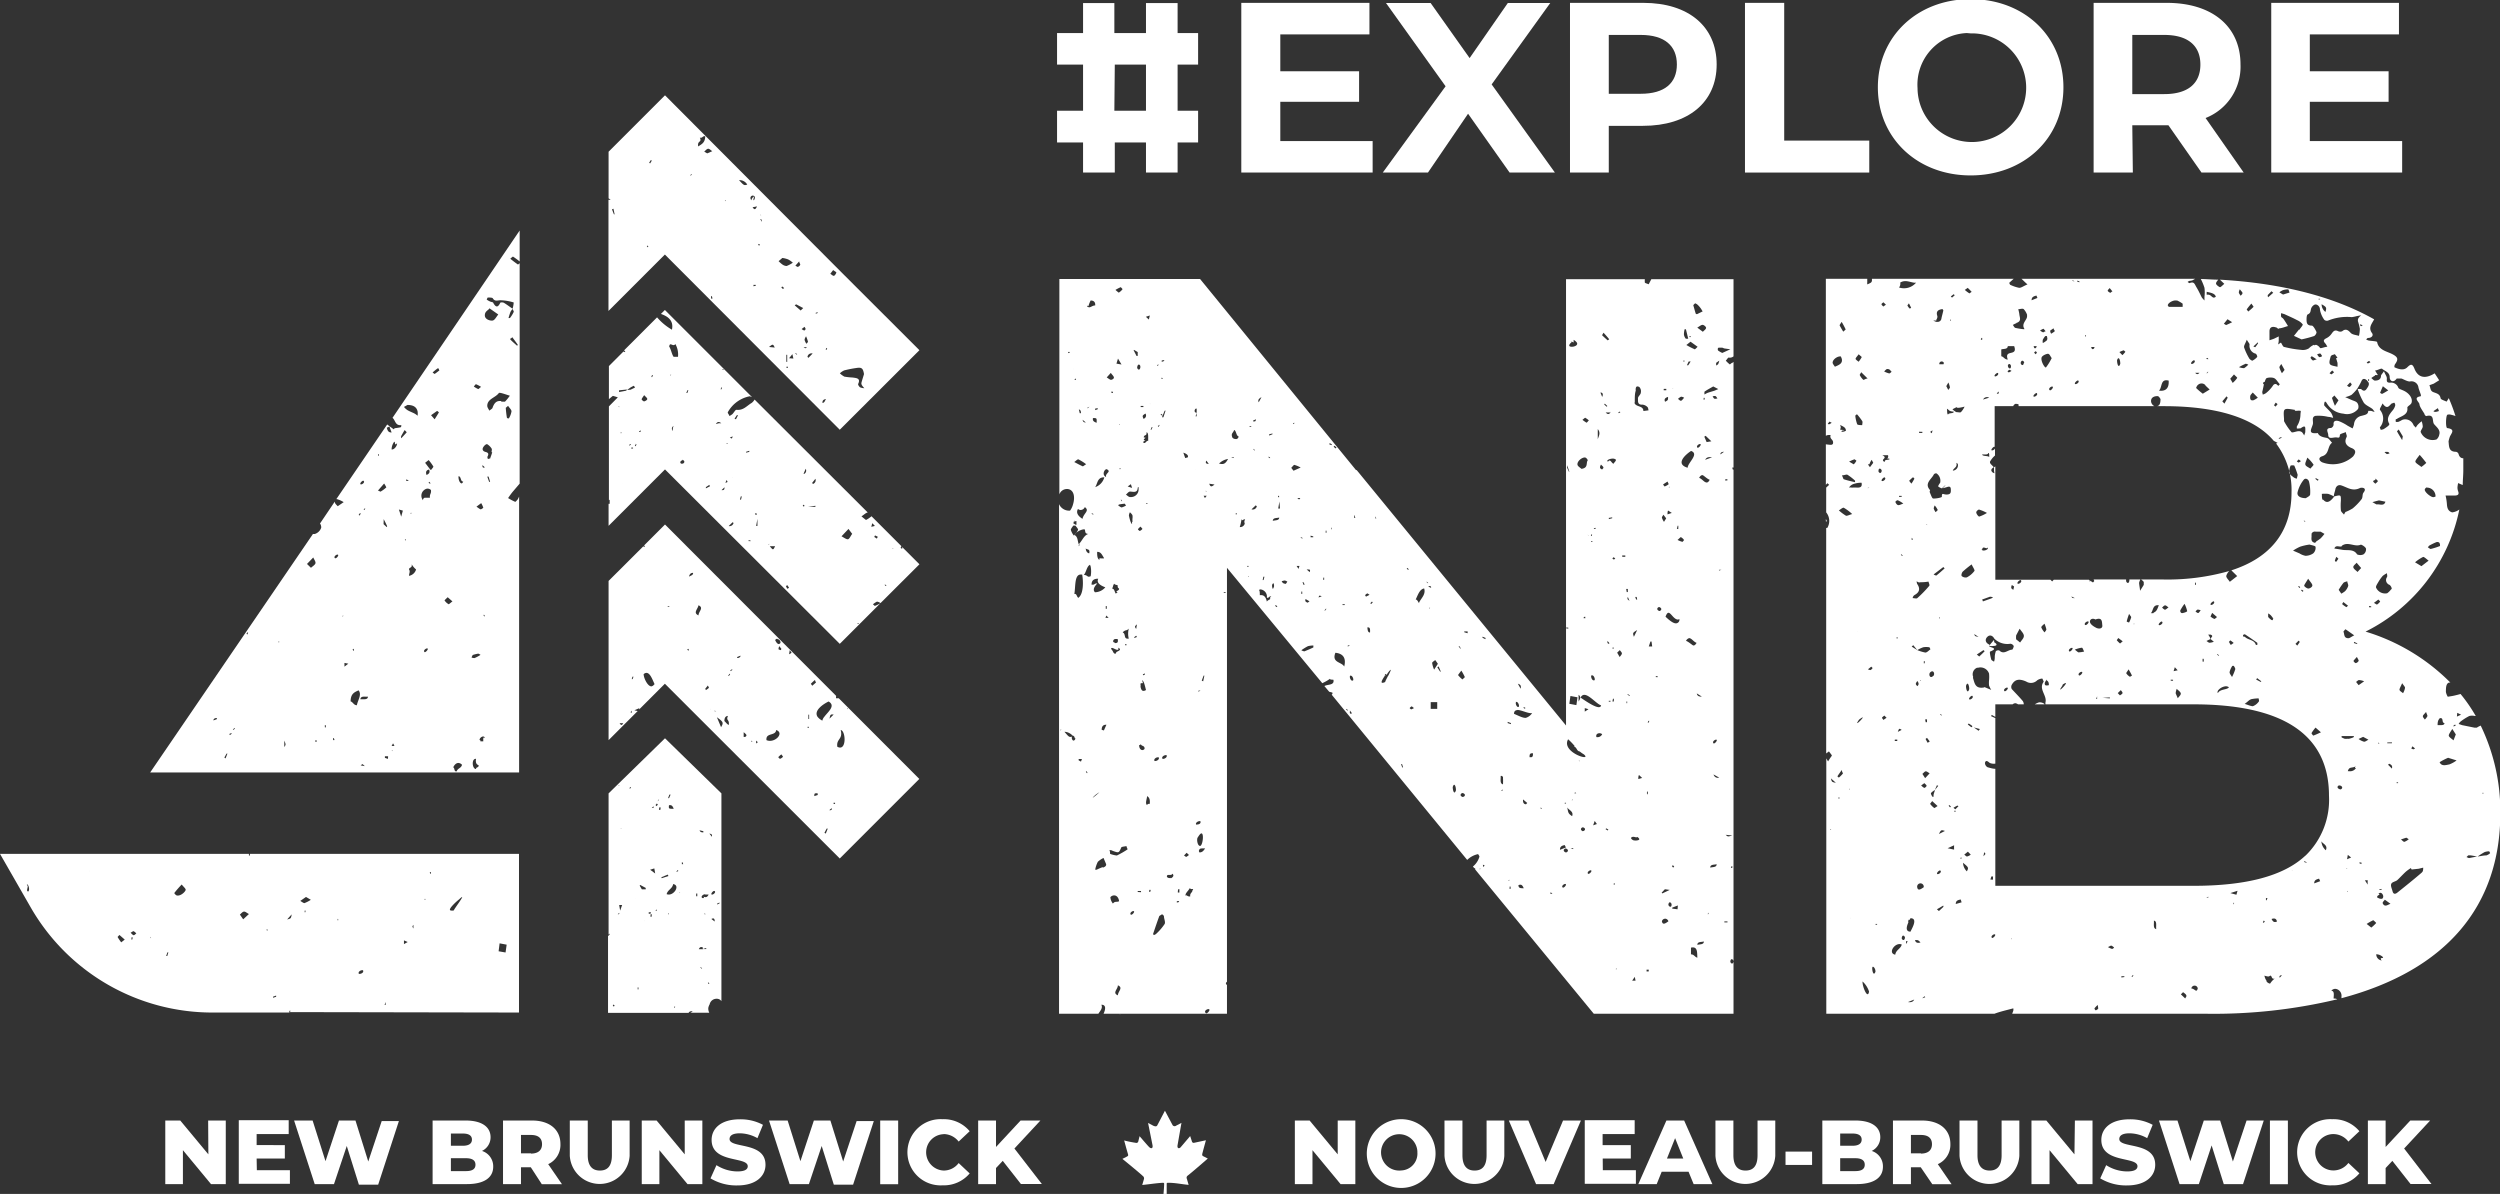 <svg id="Layer_1" data-name="Layer 1" xmlns="http://www.w3.org/2000/svg" viewBox="0 0 226.88 108.35"><rect x="0" y="0" width="226.88" height="108.35" fill="#333333" stroke="none"/><defs><style>.cls-1{fill:#fff;}</style></defs><g id="logo"><path id="Path_87" data-name="Path 87" class="cls-1" d="M120.7,61.6h0c0,.1.19.07.31.09.12.52-.52.4-.82.57l.44.52.28.07a.14.14,0,0,1-.06.19h0l12.3,15a2,2,0,0,1,1-.53c0,.06.12.15.11.24a1.8,1.8,0,0,1-.59.89l.1.12.11.06v.09L144.64,92h12.68V87.25c-.06.34-.29.16-.29,0,.05-.34.27-.19.29,0V80.31h-.11v0h.11V42.62c-.07,0-.08,0-.11-.19l.11,0V32.84l-.11.09c-.08,0-.21.16-.23.14a2.9,2.9,0,0,1-.36-.34c.11-.12.2-.28.26-.28a.53.53,0,0,0,.44-.11v-7h-7.46l-.24.46c-.12-.06-.34-.1-.35-.17a2.54,2.54,0,0,1,0-.29h-7.15v40.5l-19-23.18h0l-.06,0h0L108.91,25.32H96.14V44.87a.72.72,0,0,1,.66-.49h.1c.61.08.66.8.48,1.39a1.66,1.66,0,0,1-.27.57h0a1,1,0,0,1-1-.59V92h3.57c.13-.22.43-.5.27-.82.48,0,.36.47.2.82h11.2V89.35a.09.09,0,0,1-.07,0,.18.18,0,0,1,.07-.25h0V51.53L120,62A4,4,0,0,0,120.7,61.6Zm13.92,17.09-.05-.21C134.76,78.52,134.76,78.52,134.62,78.69Zm1.64-6.92,0-.06.11-.06,0,.09Zm.67,8.14h-.08l.14-.07c0,.06-.05.08-.06.08Zm.87.42c.26-.11.37,0,.48.28-.3,0-.47,0-.48-.28Zm.69-7.34c-.2,0-.3-.16-.27-.44l.38.32Zm3.32,7.55c-.15-.16.21-.39.29-.3s-.2.38-.28.3Zm.29-3.18h0c-.33-.12-.15-.36,0-.36h0c.34.12.16.36,0,.36Zm.42-14.2h0l.26.05.38.07h0l-.1.71-.64-.12Zm.13-27.69h0l0,0h0Zm.51,14.36,0-.06v.08Zm-.3,17.93c.26.07.21.4.51.44a.1.1,0,0,1,0,0,2.45,2.45,0,0,0,.37.26c.81.7-2.1-.18-1.43-1.37a5.67,5.67,0,0,1,.59.61Zm.4-4.08,0-.63c.27.22.11.42,0,.62Zm0,.42v.08l0-.05s0,0,0,0Zm.62-8-.16,0,0-.07.13-.08Zm-.06-11.55h0v0s0,0,0,0,0,0,0,0Zm1.48,19.47c-.09.54-1.48-.46-1.86-.71.39-.8,1.35.55,1.86.7Zm-.3-11.8h0s0,0,0,0h0Zm.06-12.08,0,0v0Zm-.9,24.22-.34.22v-.32Zm-1.43,8.25-.1,0,0,0,.1-.06Zm-.5.66c.14.26.61.36.44.8-.34-.25-.34-.25-.44-.81Zm.41,14.64h0v-.09h0Zm.12-10.85-.22-.09h.24Zm.13-5.06s0-.07.06-.08,0,0,.1.07Zm.32,4.31v0l.06,0Zm.12-7.22-.06-.12,0,0,.09.1Zm.33,6.35h0c-.33-.13-.15-.36,0-.36h0c.33.11.14.34,0,.34Zm.46,3.86c-.15-.16.21-.39.29-.3s-.21.37-.29.29Zm.46-4.4.14-.4.2.28Zm.3-8c-.12-.36.32-.45.52-.27a.46.46,0,0,1-.52.26Zm.53,8.33h0s0,0,0-.07l0,0s0,0,0,0Zm0-32.63c-.07,0-.18-.08-.2-.14s0-.15.08-.3c.12.12.2.18.22.25s-.06.12-.1.18Zm.5,32.77-.2-.12.05-.08.2.11Zm.15-17-.06.06a.32.32,0,0,1-.12-.08s0-.09,0-.19ZM146,47l.31-.05v.08l-.3.08Zm.1,18.14,0,0v0Zm.05-1.46-.15,0v-.08h.16Zm.28-13.11.16.1-.12.12-.15-.11Zm0,8.18,0,.13h-.08l0-.12Zm-.05,4.66h.08l0,.25h-.13Zm.08,16.74h.07l0,.14h-.08Zm.07,10v0h.1v0ZM147,65.08l0-.21H147l0,.21ZM148.12,89l.24-.35.07.35Zm1.17-21.74-.08-.08,0,0,.08.09Zm.33,20.9-.19,0V88l.2,0Zm-.16-16.21a.51.51,0,0,1,.09-.16v.33c-.07-.1-.1-.14-.1-.16Zm.16-6.37-.09,0,.07-.16.08,0Zm0-1.07a.06.06,0,0,1,0,0l0,0v.07h0Zm1,18.27,0,0v0Zm.2.83a.31.31,0,0,1,.36-.23.33.33,0,0,1,.23.23c-.26.19-.52.37-.59,0Zm.59-1.52c.05-.35.29-.17.29,0,0,.35-.29.17-.29,0Zm.83.43-.48-.06v-.09l.51-.2Zm-.51-3.92.09-.08.12.12-.1.1Zm.65.5-.08-.11,0,0,.08.11Zm.29-29.93a2,2,0,0,1-.43-.17c.15-.12.27-.27.31-.25a.77.77,0,0,1,.28.26s-.12.17-.16.17Zm.79-8.25c.79.28-.3,1.07-.3,1.53-1.17-.34-.19-1.2.3-1.52Zm-.49-.35v0h.06v0Zm1.07.05c-.15-.16.21-.39.29-.31s-.21.4-.29.31Zm.41,22.6c-.16,0-.42,0-.46-.29Zm-.67-31.53a6.45,6.45,0,0,1-.74-.38l.38-.3.64.46c-.09.09-.23.25-.28.23Zm.07.68h0v0h0v0Zm-.42.43c-.07.12-.14.24-.22.35l-.12,0,.16-.34Zm-.18,25.12c.23-.06.44.33.72.42-.1.18-.2.25-.29.24s-.41-.33-.67-.42a.43.43,0,0,1,.24-.23Zm.21,28.74V86c.62-.14.55.44.58.91-.24-.05-.29-.3-.58-.3Zm.58-.92c0-.3.36-.23.59-.3,0,.3-.36.24-.59.31Zm.63-5.33h0Zm.32,2.61H155a1,1,0,0,1,0-.17h.07Zm-.13-39.24c-.2,0-.4-.33-.66-.41.1-.19.2-.25.3-.25s.41.34.66.42c-.1.2-.2.26-.3.25Zm-.4-8.23.06-.05,0,0Zm.3,6.16,0,0h0c.12-.23.35-.25.61-.21l-.62.23v0Zm.12-1.59-.21-.49.12-.08.52.5Zm-.2-3.84h-.07v-.17h.1Zm.53,42.45c0-.3.36-.24.58-.3,0,.3-.35.24-.58.31Zm.21-42.76c.28-.06.28-.06.44.19-.29.06-.29.06-.43-.18Zm.08,31.48c-.15-.16.21-.39.29-.31s-.2.4-.29.32Zm0,2.83.52.29a.4.4,0,0,1-.5-.25v0ZM156,51.78v-.07l.23,0Zm.13-10.54h0c0-.13.05-.23.33-.24Zm.64,42.47h-.28v-.09l.28,0a.45.45,0,0,1,0,.11Zm.14-.25h0a0,0,0,0,0,0,0h.06Zm.3-4.7h-.13l.06-.15.07,0Zm0-2.94c-.41.12-.41.12-.6-.06Zm-.45-32.74,0,0,0,.07s0,0,0,0l0-.06Zm0,.4,0,.12h-.2v-.09Zm-.82-11.92a1.8,1.8,0,0,1,.4,0s.09.05.14.06l.55.08-.73.33a2.08,2.08,0,0,1-.38-.22.24.24,0,0,1,0-.23Zm-.17,1.35s.11-.08.26-.18a1.6,1.6,0,0,1-.1.31.59.59,0,0,1-.18.13,1,1,0,0,1,0-.25Zm.17,2.4-.36.15c-.22.07-.45.13-.66.21l-.24.13c0-.09,0-.22,0-.25.25-.18.53-.32.8-.48Zm-.78-.73h0v0Zm-.33-4.83c0,.13-.19.24-.29.36l-.51-.38c.2-.11.35-.25.48-.25s.33.19.32.27Zm-1-2.23s.15.06.21.12a2,2,0,0,1,.28.31c.08.1.13.21.2.31l-.51.25a.15.15,0,0,1-.12-.05c-.07-.22-.13-.45-.22-.76a.69.69,0,0,1,.17-.17Zm-.52,3,.14,0,0,.07-.14,0Zm-.43-.64h.12l.12.49.09.37c-.08,0-.19,0-.22,0a.77.77,0,0,1-.17-.38,1.82,1.82,0,0,1,.06-.46Zm-.12,2.85.12,0v.07l-.13,0ZM152.55,36s.15,0,.29.1c-.13.13-.2.26-.29.27s-.18-.11-.27-.17a1.1,1.1,0,0,1,.28-.2Zm-.3,11.71h.06V48l-.13,0ZM152,34.45h.12v0H152a.06.06,0,0,0,0,0Zm.31,21.75a.2.2,0,0,0,.11,0h0c0,.22-.13.33-.25.36-.28.08-.71-.31-.92-.5l-.1-.09c.09-.25.17-.35.26-.36.25,0,.49.64.91.62Zm-.48-21a.21.21,0,0,1,0,.06l-.11,0,.08,0Zm-.5,11.48c0-.15,0-.23.05-.35l.34.22Zm.23-2.49-.13.08,0,0,.1-.1Zm-.48-9.9h0a.06.06,0,0,1,0,0h0Zm-.09,1h.23v.13l-.24,0a.13.13,0,0,0,0-.08Zm.39.73c0,.3,0,.3-.27.44-.11-.23,0-.36.27-.44Zm-.05,7.68c.05.12.12.23.1.25a1.58,1.58,0,0,1-.36.2.7.7,0,0,1-.14-.19Zm-.38,3,.26.34-.2.32a1.5,1.5,0,0,1-.19-.38c0-.08.09-.18.14-.27Zm.14,34,.44.06-.67.32-.06-.07Zm-.51-25.61h0c.33.13.15.36,0,.36h0c-.32-.13-.14-.36,0-.36Zm-.13,6.3v.06l-.18,0,0-.1Zm-.78-27.52h0l0,.1h0Zm.11,24.35.1,0,.06.45-.31,0Zm-1.34-22.82c0-.15,0-.45.33-.28a.56.56,0,0,1,.14.5c0,.19-.28.37-.26.54s-.1.6.41.56a.77.77,0,0,1,.45.22c.07.06.07.2.1.3l-.47.06c0-.4-.41-.38-.65-.54s-.11-.26-.13-.31c0-.43,0-.74.09-1Zm.59,35.2-.35.1c0-.15,0-.23.06-.37Zm-.45-16.19-.1,0-.08-.24.13,0Zm0,2.76-.3.62c-.12-.36-.12-.36.31-.62Zm0,18.78c.25.16.22.26.08.3a.86.86,0,0,1-.45,0c-.29-.17-.2-.28,0-.31A1,1,0,0,1,148.49,76ZM148,53.86l0,0,0,0,0-.05Zm-.1,9.31-.19-.12,0-.07.19.12Zm-.17-9,.15.36c-.21-.16-.21-.16-.15-.36Zm0-.72,0,.28-.1,0-.05-.28Zm-.12,10.21h.06v.16h-.06Zm-.41-13.25h.3l0,.12-.28,0a.34.34,0,0,0,0-.1ZM147,37.35l.05.06-.14.09-.05-.07ZM147,59c.07.1.2.21.19.31s-.13.21-.2.32l-.23-.4Zm-.35,29V87.9l.08,0Zm0-46.27c0,.13-.15.22-.21.35h0c-.15,0-.25-.33-.4-.28a.35.35,0,0,0-.11.1h0c-.2-.11.12-.27.41-.28a.42.42,0,0,1,.32.11Zm-.48-4.43s0,0,0,0l0,.13c-.11.11-.22.26-.45,0l.45,0h0a.28.28,0,0,1,0-.09Zm-.59-.6.06-.07.23.22-.07.06Zm-.06-6.51c.21.23.37.41.52.6l-.14.1c-.17-.15-.35-.31-.51-.47,0,0,.06-.1.14-.24Zm-.28,5.25,0,.18v0h0c.24,0,.26.2.16.4l-.16-.4h0v0a1.28,1.28,0,0,0,0-.19Zm-.24,3.5c.27.33.12.57,0,.92Zm0-13.18,0,0-.06-.07Zm-.2,22.14V48l-.15,0v-.06Zm-.11,13.84a.09.09,0,0,1-.07,0c-.16,0-.28-.37-.19-.45l.07,0c.16,0,.29.37.2.44Zm-.17-12.57-.13,0V49.1h.12Zm-.13-.66.1,0-.05.13-.06,0Zm0,10.5s0,0,0,0l0,0,0,0Zm-.21-10.38-.12-.12,0,0,.13.11Zm.05-15.11v0l0,0Zm-.36,4.4a1.72,1.72,0,0,1,.32.23c-.07.07-.18.22-.21.21a3.09,3.09,0,0,1-.37-.26c.13-.1.23-.2.27-.19Zm0,3.61c.09,0,.24.22.22.25-.18.22.08.68-.57.77-.1-.1-.33-.22-.36-.37-.06-.3.4-.7.71-.66ZM142.53,31a.09.09,0,0,1,.06,0c.09,0,.21.1.22.07s0,0,0-.1l0-.13h0a1,1,0,0,1,.27.22c.19.25-.17.41-.43.41s-.37-.13,0-.44Zm-.26,1.73,0,.06,0-.05Zm-.08,9.44c.07.18.14.35.2.53s0,.08,0,.12l-.18-.38,0-.27Zm.14,14.8v.07l-.18,0a.41.41,0,0,0,0-.11Zm-.21-6.28s0,0,0,0l0,0,0,0,0,0Zm0,22.16v.07H142v-.06ZM142,76.69l.11.22-.54.21c0-.32.2-.38.44-.43Zm-1.14,4.36v.06l-.16,0a.5.5,0,0,1,0-.12Zm-1-7.75.06.11s-.06,0-.07,0l-.06-.1Zm-.14,4.27,0,0v0Zm-.6-9.19c0,.17,0,.3-.14.34h-.17c0-.2,0-.35.22-.36h.09Zm-.87-4.18.16,0,0,.13-.14-.08ZM138,62.5l-.25-.45c.29.08.3.25.25.45Zm-.45,1.2a.11.11,0,0,1,.07,0c.17,0,.29.37.2.45h0c-.17.09-.33-.35-.23-.43Zm.15.73c.35,0,.89.29,1.24.29h.1a1.05,1.05,0,0,1-.58.43c-.29,0-.57-.16-1.06-.37,0-.25.14-.33.31-.34ZM137,80.68l0-.22h.09c0,.07,0,.14,0,.2Zm-.17-15.17.29.11,0,.1-.3-.1Zm-.59,4.9h0a.21.21,0,0,1,.16.11.36.36,0,0,1,0,.09,5.43,5.43,0,0,1,0,.57h0c-.25-.05-.22-.34-.21-.6v-.16Zm-1.7-12.63.27.11,0,.12-.27-.13Zm-.21,21,0,0s0,.07,0,.1h-.06Zm-4.63-23.54v-.08l.09,0Zm.73,9.09h-.59v-.61h.59Zm2.3,8h0c-.13-.06-.18-.12-.18-.19a.2.2,0,0,1,.2-.17,0,0,0,0,1,0,0c.34.12.16.35,0,.35ZM133,56V56l-.15,0V56Zm-.12,1.3.31,0,0,.17-.3-.09Zm-.44,1.34.14.21-.07,0-.14-.21Zm.18,2.22a4.83,4.83,0,0,1,.32.59s-.14.14-.22.21a2.16,2.16,0,0,1-.4-.4s.14-.2.3-.4Zm-.78,10.56c.15-.47.3,0,.29.3-.15.47-.3,0-.29-.3Zm-1.08-10.47-.07,0-.25-.39.12-.08Zm-.51-1.05.24.34-.34.53a2.29,2.29,0,0,1-.18-.6c0-.09.18-.18.28-.27Zm-.45-6.73s.06.08.09.12l-.06.05-.23-.13c.12,0,.18-.06.2,0Zm-.33-.39.13.1,0,.06-.13-.11Zm-.24.58h0c.21.56-.25.92-.44,1.31a.3.3,0,0,0,0,.08c-.1-.12-.15-.32-.31-.35.21-.43.36-.95.79-1ZM128.12,64.1s.1.08.2.16a1.23,1.23,0,0,1-.26.12s-.14-.11-.13-.12a.49.49,0,0,1,.19-.16Zm-.4-12.56.13.12-.07.06-.12-.13Zm-.48,17.8.09.3-.08,0-.1-.29Zm-1.72-20Zm.26,12-.12-.07.08-.11.11.08A1.33,1.33,0,0,1,126,61c.37-.46.19-.09,0,.3l0,0-.05.07h0c-.14.28-.28.54-.23.52-.62.28-.24-.26,0-.63Zm-.65,6.21v0l0,0v-.07Zm-.2-20.22h0v.09h0Zm-.09-.44.06.16-.08,0,0-.17Zm-.33,7.7.07.08-.15.15-.07-.08Zm-.18,2.81h0c-.21,0-.21-.24-.24-.46l.09,0c.17,0,.17.23.15.5Zm-.23-3.55s.09.06.19.13l-.33.17c0-.05-.09-.13-.07-.14a.49.49,0,0,1,.21-.16Zm-.32-2.76h0Zm-.36-7.61v0l0,0Zm-.51,3.26L123,47l-.11,0,0-.23Zm-.39,14.58a.11.11,0,0,1,.07,0c.15,0,.27.32.21.42a0,0,0,0,1,0,0c-.2.16-.37-.33-.27-.41Zm.16,3.39-.05.07s-.1,0-.12-.07,0-.08,0-.23Zm-.3-14.64v.23h0s0-.07,0-.23Zm.08,8.48,0,.06-.15.06,0-.08Zm-.29,5.78.13.08,0,.1-.13-.11Zm-.33-9.5.2,0v.08h-.2a.49.49,0,0,1,0-.12Zm.15,5.66h0c-.24-.44-1.16-.33-.8-1.25h0c.7.07,1,.48.8,1.25ZM121.66,48h.1v0h-.1v0Zm-.56-7.55.19.15-.07.1-.19-.15Zm-.41,8.28,0,0s0,0,0,0l0,0,0,0Zm.26,4.63v0h0Zm-.08-5.33h-.05v-.14h.05a.71.71,0,0,0,0,.14Zm-.2-7.82.19.11,0,.08-.22-.07Zm-.08,15.88h0a.1.1,0,0,1,0,0h-.05v0Zm-.28-7.93h.07v.19h-.07Zm0,7.09.07,0-.12.16-.07,0Zm-.21-2.83h.07v.2h-.09ZM96.24,39.75h0a.1.1,0,0,1,0,0h0l0,0Zm.7-7.7v-.11h.14V32Zm.49,1.39-.08,0,.08,0a.22.22,0,0,1,0,.08ZM96.26,66.33h0l0-.13h.05Zm22.61-14.4-.29-.25c.34,0,.34,0,.28.25Zm-.36,2.45.33.19c-.09.06-.15.13-.18.12a.41.41,0,0,1-.2-.14s0-.1,0-.16Zm-.24-1.57.13.23-.09.05-.1-.24Zm-.07-4,0,.07-.15-.07,0-.06Zm-.84-10.4.1-.05,0,.07-.11.06s0-.07,0-.08ZM116.73,48Zm-.75-3h.1l0,.12H116Zm-.5-5.66,0,.07-.3.12,0-.12Zm-.83,13,.1,0-.08.3-.08,0Zm-.17-16.29-.25.46c-.09-.2,0-.33.24-.46Zm-.5,2c0,.11-.06.18-.08.19h-.18l0-.07Zm-.1,2.79,0,.06-.13-.11,0-.06Zm-4,1.82Zm0,0h0Zm-.41-.87h0l.23.31c-.21,0-.35-.06-.22-.3h0Zm.25.44h0a.06.06,0,0,1,0,0s0,0,0,0a.11.11,0,0,1,0,.05Zm-.21,2.37-.08,0v-.07Zm0,.39-.16.21-.12-.21Zm-.34.87s0,.07,0,.1h0a.31.31,0,0,0,0-.1Zm.06,15.45.07,0-.11.52-.13-.06Zm-.28,1.34h0l0-.2h0a1.47,1.47,0,0,0,0,.21Zm-.14-17.36.11,0v0h-.11Zm.14,17.37-.19.12,0-.1ZM107.78,36v0l-.05,0Zm0,5.51-.22.06-.17-.49c.34.11.5.28.39.44ZM106,32.09l.1,0v0l-.12,0,0,0Zm-.22,5.17-.2.61-.13,0,.24-.59Zm-.13-4.58,0,.08-.22.08,0-.13Zm-.22,1.59.1.06-.06.06s-.06,0-.06,0,0-.05,0-.08Zm-.07,3.28.14.1,0,.06-.16-.05Zm-.11,1h0s0,0,0,0v0h0l-.1.2-.08-.09.18-.11Zm-.18-5.46.08,0-.07.11-.08,0Zm0,35.64a.11.11,0,0,1,.08,0c.11.17-.16.34-.3.33a.08.08,0,0,1-.07,0c-.11-.17.15-.34.29-.33Zm-.3-30.1v.07h0Zm-.42-2,.1.06,0,0-.1-.05Zm0-8-.09.37-.27-.25ZM104.19,40h0c-.11,0-.18.11-.24.16s-.12.07-.19,0a.09.09,0,0,1,0-.08l.14-.08c.07,0,.09,0-.1-.07,0-.13.22-.19.12-.22h-.12c0-.31.31-.1.24-.47.14,0,.16.2.16.42h0c0,.13,0,.27,0,.4Zm-.62,22,.14,0c0-.07,0-.14-.08-.23l0,0c.16-.11.3.58.37.85a.4.4,0,0,1-.23.08c-.12,0-.2-.1-.25-.31a.27.27,0,0,1,0-.16.41.41,0,0,1,0-.22Zm.34-.88,0,.08-.14.09-.06-.1Zm0-18.74,0,0,0,0,0,0ZM104,45.7v-.05h.14v.05Zm-.23-7.7c-.11-.28-.11-.28.18-.47a.31.31,0,0,1-.18.48Zm0-1.06-.25,0,0-.1.24,0Zm-.19-1.59,0,.08,0-.07ZM103.68,48a.67.67,0,0,1-.25.19s-.17-.12-.16-.16.12-.13.22-.24a1.09,1.09,0,0,1,.19.21Zm-.3,32,0,0,0,0h0a.43.43,0,0,1,0,0Zm.11-46.66c-.06.35-.29.17-.29,0C103.26,32.93,103.49,33.1,103.49,33.27Zm-.58-1.59.34.2c0,.13,0,.24,0,.35h-.11l-.26-.51Zm-.28,12.19.11.34-.4-.13Zm-.1.67c.29,0,.7.17.72-.34,0,0,0-.05.08-.07l0,.2a.69.69,0,0,1-.67.71h-.1c-.13,0-.25-.14-.38-.22.11-.09.21-.24.33-.27Zm.2,2.76a.69.69,0,0,1,0,.2.82.82,0,0,1-.12-.2,4,4,0,0,1-.16-.59.81.81,0,0,1,.09-.29,1,1,0,0,1,.23.26,1,1,0,0,1,0,.34h0v.28Zm.08,9.8,0,.07,0-.08Zm-.61-11.3a1.59,1.59,0,0,1-.4.18c-.08,0-.18-.09-.27-.14s0-.08,0-.12a5,5,0,0,1,.54-.08s.08.11.12.17Zm-.23,5h.08v0Zm.06,6v0H102v0Zm-.71,2.34c-.1.2-.19.11-.28,0a1,1,0,0,0-.2-.31c0-.07,0-.1.09-.1s.37.19.49.17.08-.06.06-.19h0c.51.25-.36.37-.16.47Zm-.3,4.65v0l0,0Zm.7-21.36-.08.1-.06-.09Zm-.17-4h.08l0,.07Zm.21,6.85.08.13-.06,0-.07-.13ZM101.32,33l.14-.46.32.54Zm.07,16.52v0h-.07v0Zm0,3.53h0c.07.09,0,.31.16.35.07.23-.4.23-.16.34a.08.08,0,0,1,0,.07s-.06,0-.09,0,0,0,0,.09h0c-.16-.11-.13-.47-.36-.47h0a.64.64,0,0,1,.06-.18c0-.09.07-.19.1-.28a.4.4,0,0,0,.27.12h.12Zm-.36,5.2a.2.2,0,0,1,.14-.25h0a.75.75,0,0,1,.26,0,.46.46,0,0,1,0,.28.25.25,0,0,1-.18.08h-.09c0-.07-.05-.08-.11-.08Zm.32-3.22h0a0,0,0,0,1,0,0h0s0,0,0,0ZM101,35.67l-.17-.06,0-.06.18,0Zm.64,20.39,0-.07a.25.25,0,0,1,0,.07l0,0a.07.07,0,0,1,0,0Zm.07-30s.18.17.16.19a1.26,1.26,0,0,1-.34.31,3.31,3.31,0,0,1-.3-.25,3.67,3.67,0,0,1,.48-.25Zm-.9,7.78c.13.19.27.3.28.42s-.2.22-.28.21-.25-.14-.37-.22Zm-.43,8.74h.06c.37.2.06.28-.06.54a.48.48,0,0,0,0,.17h0a.42.42,0,0,1-.15-.11c-.17-.21,0-.58.19-.6ZM100.44,55l0,.25h-.09l0-.25Zm-.59-11.6a.67.67,0,0,1,.37-.08,1.3,1.3,0,0,1-.83.89h0c.17-.25.19-.63.45-.8Zm-.12,7.38h0c-.14-.11-.17-.37-.16-.7.33,0,.42.24.56.46s0,.11,0,.13-.21,0-.29,0-.07,0-.06.14Zm-.54-12.84c.35,0,.35,0,.33.43-.23-.09-.39-.17-.33-.43Zm.43-.9,0,.1-.23.08,0-.14Zm-.91-9.29s.05,0,.06.06a2.52,2.52,0,0,1,.21-.54h0c.29,0,.44.16.41.45-.24,0-.38.17-.55.17a.37.37,0,0,1-.18-.08s0-.06,0-.06ZM99,35.31l0,0v0ZM98,49.5l-.07,0-.06.07,0,0h0a.19.19,0,0,1,0-.07l.07,0,0-.05c-.17-.21-.07-.76-.45-.9a1.36,1.36,0,0,1,.78-.5.39.39,0,0,1,.18,0s0,0,0,0c.06.23,0,.37.31.41-.38.12-.51.54-.83.9l0,0ZM98.68,37l.19-.09-.16.15Zm-.15,12.76c.1.16.42,0,.32.46C98.65,50.18,98.54,50,98.53,49.74Zm-.29-2.67h0c-.3-.19-.65-.5-.41-.9h0a.37.37,0,0,0,.28.09.42.42,0,0,0,.34-.26h0c.47.34-.11.55-.21,1.06Zm0-9h0v0h0l.3.25c-.26,0-.25-.13-.3-.25h0v0ZM97.9,37l0,.15v0h0v0c.2.06.19.21.2.35l-.11,0-.09-.38h0v0a.57.57,0,0,0,0-.14Zm-.25-2.65,0,.12-.13,0,0-.05Zm.22,7.34a4.31,4.31,0,0,1,.7.44c-.17.1-.27.2-.31.19-.27-.12-.52-.26-.77-.39.13-.09.3-.27.38-.24Zm-.37,5.54h0a0,0,0,0,1,0,.06,0,0,0,0,1,0,0c0,.05,0,.06,0,.07s.1-.09.19-.07h0v.34h0c-.13,0-.16-.1-.27-.11h0c0-.19.07-.2.08-.34Zm-.1.47h.2c.09.14.27.3.23.4a1.89,1.89,0,0,1-.38.5,1.56,1.56,0,0,1-.27-.51c0-.11.14-.26.22-.39ZM97.59,67c0,.15-.11.2-.17.21s-.17-.14-.15-.27a.32.32,0,0,1,0-.09c-.24.08-.29,0-.67-.44a1.06,1.06,0,0,1,.74.35l0,0c.1,0,.19.1.19.22v0Zm.51,2.12L97.89,69l0-.12.3,0Zm-.2-14.87h0c-.17,0-.16-.32-.32-.35H97.5c.12-.7,0-1.76.58-1.76l.13,0c.11.59.13,1.73-.31,2.08Zm.72,15.91L98.54,70l.08,0,.08.16ZM99,52.29l-.17.05c-.16,0-.17-.13-.4-.16h-.07c.2-.23.25-.66.46-.86l.1-.07.06.16a2.42,2.42,0,0,1,0,.89Zm.08-5.72.14.07,0,.07-.14-.07Zm.6,5.93h0c-.23.41.25.66.63.8a1.28,1.28,0,0,1-.94.45h0c-.27-.28.05-.62.21-.8h-.08c-.14,0-.17.12-.34.11l-.1,0c0-.37.19-.55.62-.54Zm-.24,19.62a3.78,3.78,0,0,1,.33-.22,5.68,5.68,0,0,1-.6.5s0-.05.27-.28Zm.64,6.57a5.15,5.15,0,0,0-.54.23.25.25,0,0,1-.15,0,2.71,2.71,0,0,1,.24-.71,2.06,2.06,0,0,1,.52-.35c.07.18.15.36.22.53s-.09.29-.29.35Zm.1-12.4-.2-.06c0-.26.09-.47.43-.46Zm.14-10.22.08-.21.21.21Zm.26-.72,0,0v.08l0,0ZM101,82a1,1,0,0,1-.23-.58.45.45,0,0,1,.35-.16c.2,0,.39.17.44.52-.12.11-.36,0-.49.15A.23.23,0,0,0,101,82Zm.28,10v0h.11v0Zm.17-2.58c.52.22,0,.55,0,.91-.53-.22,0-.55,0-.91Zm.2,2.64-.1-.1,0,0,.12.09Zm.71-15c-.33.23-.7.43-1,.58a2.41,2.41,0,0,1-.59-.14c-.06,0,0-.19-.07-.29s.19-.06.26,0c.59.21.57.21.79-.28,0-.1.32-.1.48-.15,0,.11.13.29.09.31Zm-.26-18.6.13,0v.1h-.12Zm.34-1.4s0,0,0,0a1.72,1.72,0,0,0,0,.9h-.09c-.34,0-.21-.3-.36-.5h0v0l-.1-.07a.55.55,0,0,1,.35-.2.48.48,0,0,0,.2-.14ZM102.62,83c-.15-.16.21-.39.29-.3s-.21.39-.3.3Zm.32-25.1,0-.08.17-.13.07.12Zm.17-.82c-.15-.22-.15-.22.07-.42Zm.14,23.87v-.09l.3,0v.11Zm.32-10.16-.1-.09,0,0,.1.09Zm.3-2.83a.24.24,0,0,1-.2.11c-.16,0-.3-.19-.29-.46h0a.06.06,0,0,0,.06,0,.12.12,0,0,0,.1-.11h0c0,.26.36.11.33.46Zm.23,5.1h0c-.21-.13,0-.6,0-.81h0c.18.1.29.29.24.7-.11,0-.22,0-.23.11Zm.28,7.89h-.08v-.19l.13,0ZM104.49,39l-.07,0,.09-.23.09,0Zm1.2,44.86a4.92,4.92,0,0,1-.79.91.66.66,0,0,1-.19.09s-.07-.08-.06-.12c.18-.53.36-1.07.56-1.61,0,0,.11-.07.2-.13s.2.09.22.15c0,.24.16.53.06.71Zm-.12-15a.09.09,0,0,1-.07,0,.15.15,0,0,1,0-.18.41.41,0,0,1,.29-.15.09.09,0,0,1,.07,0c.11.18-.16.34-.3.34Zm.44,12-.05,0s0,0,0,0h0s0,0,0,0Zm.26-1.2a.32.32,0,0,1-.36-.07.15.15,0,0,1,.07-.19h0l.19,0c.1,0,.19,0,.21-.11h0c.22.14.06.35-.15.43Zm.53,2.25,0-.13H107v.08ZM107,81h-.11c0-.1,0-.2.05-.31l.09,0,0,.31Zm.69-3.61.21.2a1.2,1.2,0,0,1-.26.18s-.12-.09-.19-.13Zm.53,3.4c0,.22-.26.26-.2.56a.27.27,0,0,1-.12,0c-.12,0-.2-.11-.25-.11s0,0,0,.08h0c-.22-.16.24-.5.31-.71l.13.07a.55.55,0,0,0,.18,0,.19.19,0,0,1,0,.07Zm0-21.31,0,0,0,0Zm.23-16.9,0,0v.09a.43.43,0,0,1,0-.07Zm0-5.17a.24.24,0,0,1,.08-.33l.07,0v.36h0v.34h-.1l.1-.31v0Zm.11,37.44c-.11-.17.15-.33.3-.33a.1.1,0,0,1,.07,0,.18.18,0,0,1-.06.24h0l0,0a.35.35,0,0,1-.19.06.12.12,0,0,1-.09,0ZM108.7,76c.15-.25.25-.36.33-.37.26,0,.11,1.14-.12,1.14s-.33-.57-.22-.77Zm.11,1.28h0A.23.23,0,0,1,109,77l.06,0a1.63,1.63,0,0,1,.31,0c-.13.16-.22.36-.52.36Zm.58,14.62h0a.05.05,0,0,1,0,0c-.07-.11,0-.21.11-.27s.23-.08.26,0-.16.34-.3.33Zm.36-48,.47.07c-.3.26-.38.2-.48-.07Zm1.47,9.91-.16,0v-.07l.17,0Zm.23-12.16h0c-.23.43-.4.53-.82.42a1.51,1.51,0,0,1,.82-.42v0h0Zm.26-12.08,0,0v.07h0s0,0,0,0Zm.24,12-.22-.09.23,0Zm.27,5.12h-.07s0-.09,0-.13h.08Zm-.1-6.85a.37.37,0,0,1-.28-.13c-.15-.4.06-.38.16-.69h0c.21.08.17.52.4.58a.24.24,0,0,1-.23.25h0Zm.83,7.64,0,.08a.42.42,0,0,1-.44.27,4.18,4.18,0,0,0,.16-.7h0c.06.07.09.09.11.08s.06-.06.13-.08H113c-.06.1-.13.32,0,.35Zm.22,3.88h.15v.06l-.15,0s0-.07,0-.1Zm.09,1,0-.08.07.07Zm.14-13.63s0,0,0-.06h.15v.07h-.14Zm.18,7.49.38-.36.1.09a.38.38,0,0,1-.46.28h0Zm1.68,8a.29.29,0,0,1,0,.16s0,0,0,0l0,0,0,0h0c-.1.07-.23.1-.29.22-.07-.33-.2-.58-.5-.59h-.14c0-.18,0-.44-.08-.46a.23.23,0,0,1,.16-.06.66.66,0,0,1,.56.75.11.11,0,0,0,.11,0c.09,0,.12-.17.29-.1Zm0-12.63-.14-.08,0-.07.14.07Zm.33,11.94h0c-.16-.1-.23-.58,0-.59h0c.08.36,0,.31-.09.58Zm.28,1.57-.15-.11.05-.08.15.11Zm-.36-7.83c0-.3.36-.24.58-.3,0,.29-.37.23-.59.3Zm.65-1.12H116l.11-.64h0Zm.51,6.84c-.06,0-.16-.05-.24-.07l-.12-.17a1.37,1.37,0,0,1,.29-.07.7.7,0,0,1,.23.11c-.06.07-.1.18-.17.2Zm.52-10.54c.11-.11.22-.27.28-.26a2.87,2.87,0,0,1,.57.24l-.65.29s-.12-.15-.21-.27Zm.65,9.18-.17-.27.26,0Zm-.12-3,.05,0v0ZM118,45.2h0c-.05.16-.15.14-.26,0H118Zm.18,8.49v.21h-.08l0-.22Zm1,5.07c-.26.13-.53.24-.8.35,0,0-.12,0-.28-.1a4.6,4.6,0,0,1,.6-.37,2.05,2.05,0,0,1,.49-.06c0,.07,0,.17,0,.19Zm0-10-.24,0,0-.15.24.07Zm.48,5.46c.07-.2.07-.2.29-.1Z"/><path id="Path_90" data-name="Path 90" class="cls-1" d="M185.44,63.82a.74.74,0,0,0-.39-.08,1.53,1.53,0,0,0-.39.18h.89A.27.27,0,0,0,185.44,63.82Z"/><path id="Path_91" data-name="Path 91" class="cls-1" d="M225.13,65.85a2,2,0,0,0-.36.19s-.13,0-.19,0l-1.13-.23-.32-.11a.83.83,0,0,1,.16-.21,5.16,5.16,0,0,1,.8-.51,1,1,0,0,1,.51,0l.08,0a14.42,14.42,0,0,0-1.38-2c-.24.07-.48.13-.73.18l-.43.07a1.33,1.33,0,0,1-.17-.43c0-.26,0-.6.14-.76a.26.26,0,0,1,.27-.09,18.29,18.29,0,0,0-7.7-4.63,15.94,15.94,0,0,0,8.51-11.08,1.42,1.42,0,0,1-.65.26c-.4-.12-.46-.44-.48-.78a4.88,4.88,0,0,0-.12-.75l.83,0c.3,0,.42-.11.31-.39a1,1,0,0,1-.06-.34,2.57,2.57,0,0,1,.06-.4l.37.16.05,0c0-.43.05-.88.05-1.34s0-.72,0-1.07c-.23,0-.37-.15-.43-.39a.31.31,0,0,0-.24-.2c-.67,0-.62-.5-.67-.94a3,3,0,0,1,.12-.43c.14-.32.53-.67-.23-.78-.17,0-.14-1.11,0-1.21a.57.57,0,0,1,.34,0,2.64,2.64,0,0,1,.4.12,15.15,15.15,0,0,0-.61-1.63,3.45,3.45,0,0,1-.2.32c-.19-.1-.52-.18-.54-.31-.07-.38-.33-.43-.65-.55s-.25-.41-.37-.63l.39-.14.5-.31c-.13-.21-.27-.42-.41-.63h0c-.84.53-1.5.41-1.83-.41-.18-.46-.33-.46-.65-.14s-.78.18-1.17,0a.43.43,0,0,1,.05-.27c.34-.46.26-.66-.24-.92s-1.24-.36-1.38-1.09c0-.09-.51-.1-.78-.15l-.2-.07c0-.06.1-.16.15-.16.35,0,.52-.24.36-.45-.36-.49,0-.85.2-1.24-3.54-2-8.23-3.27-14-3.6l.4.38c-.17.14-.33.32-.4.3s-.34-.2-.35-.32.11-.24.2-.36c-.52,0-1-.05-1.58-.06a5.16,5.16,0,0,1,.33.8,3.15,3.15,0,0,1,0,.81c0,.08,0,.17,0,.34a2.91,2.91,0,0,1-.24-.27c-.16-.31-.3-.63-.48-.92s-.2-.57-.65-.38c0,0-.1-.07-.16-.11a.54.54,0,0,1,.16-.1,1.37,1.37,0,0,0,.28-.05l.25-.14H183.45c.15.13.32.32.55.51-.37.15-.57.32-.76.31a3.46,3.46,0,0,1-.82-.28s-.09-.16-.07-.18.27-.25.4-.36H169.88a1.28,1.28,0,0,1,0,.19.25.25,0,0,1-.11.17,2.2,2.2,0,0,1-.31.15,1.11,1.11,0,0,1,0-.25,2.17,2.17,0,0,1,0-.26H165.7V39.55a.53.53,0,0,1,.28-.07h.15c-.12.42.32.37.21.8a.24.24,0,0,1-.17.09,3.56,3.56,0,0,1-.47-.05V44l.14-.15L166,44l-.27.25V46.5a1.22,1.22,0,0,1,.1,1.41l-.1,0V66.69h0l0,0h0v1.69l.25-.19.27.36-.1.18h.21v0h-.23l-.23.37c-.05-.09-.11-.18-.16-.28V92H181c.52-.2,1.08-.32,1.71-.49a.54.54,0,0,1,0,.22l-.1.27H200.2a48.23,48.23,0,0,0,11.91-1.31.48.48,0,0,0-.24-.07h-.09c0-.26.11-.69-.21-.71a.49.49,0,0,1,.39-.17.63.63,0,0,1,.53.73.53.53,0,0,1,0,.12c9.51-2.52,14.42-8.36,14.42-16.8A17.9,17.9,0,0,0,225.13,65.85ZM165.9,54.33h-.18v0h.18Zm56.91,11.42.05.1-.2.08,0-.08Zm-.26.4.32.5-.21.54c-.15-.14-.43-.3-.43-.44s.21-.4.32-.6Zm-3.62,1.58.24.19s-.1.08-.15.08a.62.62,0,0,1-.19-.07Zm-.33,8.43a1.25,1.25,0,0,1-.4.24c-.09,0-.2-.14-.31-.22l.49-.16ZM218,62c.15.23.27.33.26.43a1.4,1.4,0,0,1-.18.48c-.11-.1-.31-.2-.32-.31s.12-.31.24-.6Zm-.37,9,0,.07h-.13a.2.2,0,0,1,0-.07Zm-.91-1.6.1-.09c.17.08.33.16.25.44Zm.09,4.47V74h0l0-.1Zm.26-6.5v.08h-.42v-.07Zm-.55-1v0h0Zm-.39,7.72h0v.11h0Zm0,6.58,0,.09-.2,0v-.06Zm-.28-13.29.09.1-.12,0Zm-.12,14c0-.14.38-.2.12-.26a.27.27,0,0,1,.16-.1c.22,0,.4.41.16.55h-.08c-.16,0-.22-.07-.34-.1h0a.12.12,0,0,1,0-.1Zm-.54-26.35v.08H215l0-.12Zm-.06-6.84v-.05h0s0,0,0,0Zm.11,8.62-.11,0s0,0,0,0h.1Zm.42-11.34.24-.06.58.12c-.1.37-.41.26-.68.24a.39.39,0,0,1-.15,0l-.35-.2Zm-.12-2.08c.12.13.26.22.25.28s-.14.15-.22.23c-.07-.07-.18-.14-.2-.22S215.52,43.62,215.6,43.48Zm.88-2.37a1.12,1.12,0,0,1,.32,0s.08.07.12.12a.88.88,0,0,1-.23.07c-.05,0-.1-.07-.21-.15ZM216,54.6a1.06,1.06,0,0,1-.29.27s-.13-.07-.27-.16l.4-.3c.06.06.18.17.16.19ZM217,53.48a1.54,1.54,0,0,1-.36.36.9.9,0,0,1-1-.5c-.07-.12.13-.39.23-.57a3.68,3.68,0,0,1,.37-.51,2.45,2.45,0,0,1,.38-.24c0,.12.06.26,0,.36a.45.45,0,0,0,.11.63.24.24,0,0,0,.11.06c.13.07.25.32.2.4Zm-.15-15s-.06.13-.11.17a4.15,4.15,0,0,1-.43.3,1.1,1.1,0,0,1-.26.06c0-.08-.1-.2-.06-.24a1.22,1.22,0,0,0,0-1.57c-.06-.1.11-.3.23-.59.43.62.6.19.84,0,.07,0,.21-.08.23-.06a.33.33,0,0,1,.08.25,1.1,1.1,0,0,1-.22.43C216.82,37.63,216.53,38,216.85,38.49ZM216,35.65c.07-.2.17-.4.25-.6l.49.38c-.23.13-.39.24-.57.32,0,0-.18-.09-.17-.11Zm2,4.29c-.16-.26-.32-.52-.47-.8,0,0,.1-.11.16-.16l.37.62Zm1.75,11.44-.58-.35a3.52,3.52,0,0,1,.74-.49c.1,0,.33.22.49.34Zm0-9c-.24-.2-.56-.36-.55-.5s.25-.4.39-.6c.21.23.41.48.6.73a4,4,0,0,1-.45.37Zm.5,1.87a.79.79,0,0,1,.78.81v0a.66.66,0,0,1-.2.06c-.23,0-.79-.45-.78-.69a.29.29,0,0,1,.19-.2Zm1.19,5.3a6.45,6.45,0,0,1-.85.27c-.06,0-.16-.09-.26-.15.06-.07.09-.13.14-.16a5.38,5.38,0,0,1,.64-.31.27.27,0,0,1,.26.05.4.4,0,0,1,.06.3Zm-.2-12.51.1.26a1.18,1.18,0,0,1-.31.08c-.06,0-.13,0-.19-.07Zm-5.72-3h.28l-.1-.15-.16-.27c.22,0,.55-.22.64-.15.25.22.69.29.69.78,0,.29.31.56.64.1,0,0,.27,0,.39,0s.54.28.8.27a.64.64,0,0,1,.78.55c.05.22.15.43.21.64a.22.22,0,0,1,0,.15c-.76.12-.13.52-.12.73s.28.58.45.86c0,.08.13.22.16.21.8-.21.51.47.72.73s.6.53.47.95a.75.75,0,0,1-.25.44,1.17,1.17,0,0,1-1.44-.68c0-.15.17-.31.19-.48a1.64,1.64,0,0,0-.1-.49,3.52,3.52,0,0,0-.35.31,1.27,1.27,0,0,0-.18.27c-.07-.09-.18-.16-.22-.26a.8.8,0,0,0-1-.45l-.13.07a1.23,1.23,0,0,1-.26.12c-.06,0-.19,0-.2,0a.43.43,0,0,1,0-.25s.1,0,.13-.05c.42-.25,1-.36.91-1,0-.12.33-.26.38-.43.14-.42-.24-.92-.79-1.14-.15-.07-.37-.13-.41-.24a.69.69,0,0,0-.75-.45c-.28,0-.31-.11-.29-.34s-.13-.36-.26-.7c-.17.25-.26.33-.27.41,0,.34-.26.44-.55.44-.11,0-.22-.15-.33-.23a1.79,1.79,0,0,1,.34-.22ZM215,32.75l.12.12a1.08,1.08,0,0,1-.24.12s-.06-.06-.1-.1Zm0,1.82h-.08v-.16H215a.86.86,0,0,0,0,.16Zm-.17,0c.29.24.1.5-.06.73s-.33.18-.5,0c0,0-.2,0-.31,0a6.79,6.79,0,0,0,.55,1.23c.17.25.53.38.79.58a1.31,1.31,0,0,1,.2.28l-.31-.1h-.27c0,.34-.31.36-.57.44a.85.85,0,0,0-.72.78,1.82,1.82,0,0,1-.13.37l-.44-.24a4.07,4.07,0,0,0-.8-.42c-.2-.06-.53-.09-.48.32a.37.37,0,0,1-.23.3c-.56,0-.28.37-.26.6,0,.39.28.3.59.26s.44.16.47-.23c0-.1.35-.17.54-.26,0,.15.13.33.07.45-.26.5,0,.82.45,1s.38.45.14.76a2.73,2.73,0,0,1-2.82.53c-.31-.17-.33-.43,0-.54.69-.2.46-.91.91-1.23-.15-.15-.27-.38-.45-.43s-.7-.08-.84-.45c-.95.11-.59-.33-.46-.78.08-.26-.15-.68.24-.78a3.73,3.73,0,0,1,1.15.09c.16,0,.31.06.46.09a1.66,1.66,0,0,0-.19-.46c-.19-.24-.44-.44-.63-.68,0-.06,0-.2.05-.3s.17.07.2.13a1.94,1.94,0,0,0,1.5.93,1.29,1.29,0,0,0,1.33-.43.58.58,0,0,0-.07-.54c-.1-.14-.33-.19-.51-.27l-.59-.26a2,2,0,0,0,.58-.21,3.92,3.92,0,0,0,.52-.56,6.29,6.29,0,0,0,.37-.67c.14-.35.38-.19.52-.07Zm-6.15,15.65-.58-.25a4.13,4.13,0,0,1,.65-.36,5.08,5.08,0,0,1,.84-.19c.19.06.54.11.55.21a.68.68,0,0,1-.21.59,1.26,1.26,0,0,1-.7.22,1.55,1.55,0,0,1-.55-.22Zm.36,3.4-.06.09-.15-.12.06-.08Zm-.39-.27-.08-.17.08,0,.1.15Zm.05,4.92a3.62,3.62,0,0,1-.22.32l-.16-.16.28-.29s.12.11.11.13Zm-.45-21a1,1,0,0,0,.3,0c.36,0,.23,0,.22.38a2,2,0,0,1-.33,1.05s0,.12,0,.17.27,0,.35,0c.52-.39.41,0,.42.35l-.1.3a1.81,1.81,0,0,0-.19-.29.47.47,0,0,0-.3-.1c-.23,0-.58.17-.66.09a5.31,5.31,0,0,1-.68-1s0-.13,0-.2c-.07-1-.07-1,1-.82Zm-1.16-3.4a2.24,2.24,0,0,1-.23-.53c0-.09.11-.2.17-.31l.3.54Zm0,5.85-.31.13,0,0h0l0,0h0c.07-.1.12-.22.32-.13Zm2.46,4a3.71,3.71,0,0,1,.1,1.15c0,.14-.28.26-.39.34-.46,0-.83-.17-.75-.54a2.86,2.86,0,0,1,.55-1.12c.17-.22.44-.05.49.17Zm-.16-2.19a3.15,3.15,0,0,1,.57.64c0,.06-.19.24-.29.36-.16-.12-.4-.2-.45-.35s.08-.34.17-.65Zm-.17,5.76-.06.06-.1-.11,0,0Zm-.63,1.06h0v0Zm0-6.37s-.1-.07-.15-.11l.17-.18.2.16a.71.71,0,0,1-.22.13Zm-.7.27a.6.6,0,0,1,.32,0,8,8,0,0,1,.31.85l-.08.34a.82.82,0,0,1-.26-.1c-.16-.13-.39-.27-.43-.44a1.42,1.42,0,0,1,.14-.67Zm1.58,10.27c.2.3.37.45.38.6s-.22.28-.35.29-.39-.18-.39-.26.17-.31.36-.63Zm.31,14a3.64,3.64,0,0,1,.36-.49l.49.43c-.23.1-.47.22-.7.3,0,0-.17-.18-.15-.24Zm.43-17.36s-.11.11-.14.1c-.37-.09-.3-.36-.29-.61a.41.41,0,0,1,0-.11h0l0-.11h0v0a.33.33,0,0,1,.38-.18l.44,0,.35.2a4.23,4.23,0,0,1-.34.4,4.15,4.15,0,0,1-.43.3Zm-.09-5.7.05-.07.25.14-.08.1Zm-.44-11s.1-.14.12-.13a3.52,3.52,0,0,1,.45.3c-.18,0-.3.11-.36.08a.64.64,0,0,1-.21-.25Zm.6-.29a.71.71,0,0,1,.26-.09c.08,0,.12.13.18.2s-.17.14-.23.13-.11-.12-.21-.24Zm1.85.72a2.67,2.67,0,0,1,0,.4c-.23-.07-.57-.09-.68-.24s0-.44.05-.65.25-.18.39-.26l.24.32-.13.06a2.78,2.78,0,0,1,.12.38Zm-.28,3,.37.44-.32.5c-.1-.23-.19-.48-.27-.72,0,0,.14-.14.22-.22Zm-.28-1.92s-.11-.06-.16-.1l.24-.25.17.16a1.22,1.22,0,0,1-.25.2ZM213,35l.28-.3c.05.07.15.15.14.2a.52.52,0,0,1-.21.23A.74.74,0,0,1,213,35Zm1.16-5.57.26.08c-.17.13-.17.13-.26-.07Zm-3.47-1.82h0v0c.45.26.47.3.35.7a.88.88,0,0,1-.35-.7h0Zm-.14-.5v.06h-.14v-.05Zm-3.42-.76a1.54,1.54,0,0,1,.52-.09c.05,0,.09.19.13.29l-.59.18-.33-.2a1,1,0,0,1,.27-.17Zm-.35,3.45c.29,0,.58-.14.86-.21-.12-.2-.24-.4-.37-.59s-.2-.16-.25-.25a.91.91,0,0,1,0-.33l.3.09c.38.18.77.34,1.14.54a1.34,1.34,0,0,1,.51.38c.05.07-.15.28-.25.43s-.09,0-.11.08l-.43.54.69.32A10.68,10.68,0,0,0,210,30.5c.12-.05.26-.28.22-.38s-.28-.58-.42-.57c-.36,0-.45-.17-.47-.39s0-.57.09-.62c.31-.13.25-.33.32-.54s.28-.38.42-.37.38.16.38.47a2.22,2.22,0,0,0,.4.93.37.37,0,0,0,.32.07,4.6,4.6,0,0,1,2.17-.32,3.12,3.12,0,0,0,.44-.09l.42-.08a1.18,1.18,0,0,0-.25.25.45.45,0,0,0-.05.3,5.06,5.06,0,0,1,.17.67,2.82,2.82,0,0,1-.08.65c-.26-.08-.59-.1-.75-.27s-.41-.46-.77-.15a.45.45,0,0,1-.36,0c-.32-.16-.44,0-.6.22a1.24,1.24,0,0,1-.47.41c-.29.14-.3.27-.1.48a1.49,1.49,0,0,1,.18.3c-.23,0-.6.18-.66.11a.7.7,0,0,0-.37-.29l-.17.05v-.05a1.27,1.27,0,0,0-.47.32,1.05,1.05,0,0,1-.71.14,9.66,9.66,0,0,1-1.52-.26c-.13,0-.21-.26-.31-.4l-.26.17a1.91,1.91,0,0,0,.06-.33c0-.14,0-.27,0-.4l-.41.2c-.14.06-.29.1-.43.15,0-.11,0-.23,0-.34s0-.32,0-.47c0-.35.22-.48.58-.36.1,0,.19.16.27.14Zm-1-3,.36-.37.16.14-.47.41c0-.05-.07-.14,0-.17Zm-.41,8.06.05-.19.1,0a1.88,1.88,0,0,1,.12-.3c.06-.11.49-.14.7-.07s.33.31.48.48,0,.12,0,.19-.14,0-.18-.06-.24-.13-.37.09a3,3,0,0,1-.62.67,1,1,0,0,1-.3.14l-.05-.23c.07-.26.11-.5.16-.72Zm1.32,1.82a2.11,2.11,0,0,1-.19.23c0-.05-.13-.1-.12-.13a1,1,0,0,1,.15-.24c.07.06.17.13.16.14Zm-1.79-5.61s.05.09,0,.12a3.71,3.71,0,0,1-.23.32.51.51,0,0,1-.17-.07Zm-1-3a5.3,5.3,0,0,1,.42-.52c.1.16.21.28.19.3a5,5,0,0,1-.49.43c0-.07-.14-.17-.12-.2Zm0,2.76c.15.26.26.36.25.44a.74.74,0,0,0,.53.82c.09,0,.2.26.16.31a1.37,1.37,0,0,1-.45.34s-.21-.11-.26-.2a5.36,5.36,0,0,1-.47-1c-.05-.16.12-.37.24-.71Zm1,5.26a2.14,2.14,0,0,1-.38.23c-.33.08-.32-.18-.31-.34s.15-.24.23-.36Zm-.86-3a2,2,0,0,1-.38.32c-.07,0-.22,0-.47-.09a5.81,5.81,0,0,1,.61-.31c.06,0,.16.05.24.08Zm-.77-6.84c.12.17.23.25.24.34s-.1.17-.16.25a1,1,0,0,1-.17-.27c0-.06,0-.15.09-.32Zm-.24,8.05a2.2,2.2,0,0,1-.41.45l-.22-.38.34-.39c.1.12.32.28.29.33Zm-.34-1.19h0l0,.11h0s0-.08,0-.11Zm-.54-4.14.42.27a5.52,5.52,0,0,1-.55.26s-.13-.08-.2-.12Zm-.45,4h0s0,0,0,0h-.07Zm.36,3s.12.11.1.14-.19.35-.29.52l-.19-.21Zm-1.8-9.49h0c.35.09.75.13.83.45a.38.38,0,0,1-.17.08c-.2,0-.27-.29-.58-.27h-.08Zm.07,6,.09.11-.14,0-.06-.08Zm.08,1.27-.11.12-.06,0,.11-.12ZM200.16,35l.37.35-.62.38a6,6,0,0,1-.61-.52s.07-.21.16-.27a.47.47,0,0,1,.67,0s0,0,0,0Zm-.84-2.09v0l0,0Zm.29.92h0a1.49,1.49,0,0,0,0-.21h0l0,.21c-.11.12-.23.2-.39,0Zm-.46-1.12c.15.16-.21.39-.29.3s.21-.38.29-.3Zm-1.62-5.46a2.69,2.69,0,0,1,.55.31s0,.29,0,.29q-.63,0-1.26,0s-.07-.1-.09-.13c0-.25.58-.54.82-.43Zm-.72,7.29c.05.66-.24,1-.88.91.32-.28.1-1.11.88-.91Zm-4.09-2.76s.17.14.16.15a1.93,1.93,0,0,1-.27.3l-.27-.28a2.66,2.66,0,0,1,.39-.16Zm-.6.93c.16-.47.31,0,.3.3-.15.48-.3,0-.29-.3Zm-.67-6.58.26.32c-.07,0-.16.13-.2.12s-.23-.12-.23-.19.12-.16.18-.24Zm-1.37,5.36c0,.17-.24.34-.3,0Zm-.77-1.09,0,.14h-.06l0-.13Zm-.8-4.93.2.06,0,.09-.2-.07Zm.1,9.07c.15.16-.22.39-.3.3s.23-.38.31-.3Zm-.5-9.12.16.14-.2-.09Zm-1.75,4.35c0,.13.14.24.11.29s-.18.13-.27.2-.13-.15-.14-.22.13-.1.31-.26ZM186,35.4c-.15-.16.21-.39.29-.3s-.19.39-.27.31Zm.19-2.89a4.75,4.75,0,0,1-.51.83c-.09.1-.5-.56-.4-.9.05-.15.33-.29.53-.33s.26.25.4.4Zm-.42-1.64a1.42,1.42,0,0,1-.38.26.76.76,0,0,1,0-.3,1.9,1.9,0,0,1,.22-.33l.16,0c0,.12.07.26,0,.34Zm-.33-1.05s.11.12.21.25c-.11,0-.19.1-.24.09a1.28,1.28,0,0,1-.27-.16,1.41,1.41,0,0,1,.32-.17Zm-.63-3,.09.22-.53.21c0-.31.21-.37.46-.43Zm-.27,4.59h.29c0,.17-.22.35-.27,0Zm.3.63s-.09.08-.13.11l-.11-.18.16-.1c.05.07.1.13.1.18Zm0,3.64c.16.16-.21.39-.29.3s.24-.38.32-.3Zm-1.86-6.37c.52-.15.3-.5.28-.79a3.41,3.41,0,0,0-.1-.46c.17,0,.4-.09.5,0a1.48,1.48,0,0,1,.3.5s0,0,0,.15c0,.34-.54.65-.25,1.12a.08.08,0,0,1,0,.05,5.39,5.39,0,0,1-.79-.12c-.1,0-.17-.17-.25-.27a1.68,1.68,0,0,1,.33-.16Zm.69,3.62c-.05.35-.29.17-.29,0,.08-.34.32-.16.32,0Zm-1.2-5.22,0,0h0Zm-.85,4c.23-.07.58,0,.59-.3h.58c.36,1-.94.23-.58,1.22-.3,0-.35-.25-.59-.3Zm.73,1.83s.1.06.2.12a1.23,1.23,0,0,1-.25.14s-.12-.08-.11-.1a.47.47,0,0,1,.19-.15Zm-.14-.31c.05-.34.29-.17.29,0,0,.36-.27.18-.27,0Zm-1,2.49h0l0,0h0l.15-.19c.08.17,0,.22-.12.2Zm.1-1.88c.15.16-.21.39-.29.3s.24-.37.32-.28Zm-.72,8.07a2,2,0,0,1,.46-.57v-.66c0,.12-.26.24-.32.18s.21-.39.29-.3l0,0v-3.7h1.68a.41.41,0,0,1,.2-.21c.07,0,.19,0,.29.05v.16h12.33a.55.55,0,0,1-.3-.38c-.06-.37.23-.54.59-.53.12,0,.24.24.26.26,0,.42-.09.61-.32.65h.62c4.8,0,8.21,1.05,10,3.17.06,0,.16.09.33.16l-.14.06a7,7,0,0,1,1.4,4.43c0,3.56-1.89,5.93-5.46,7.08l.53.52-.67.52c-.11-.18-.34-.37-.32-.54a1,1,0,0,1,.27-.44,20.46,20.46,0,0,1-6,.77h-2a1.26,1.26,0,0,1,.24.22s0,.13,0,.16l0,.11c-.11.18-.22.36-.34.54,0-.19-.05-.39-.07-.58a.5.5,0,0,1,0-.21,2.44,2.44,0,0,1,.1-.24h-1a.27.27,0,0,1,0,.12c-.05.34-.29.16-.29,0a.53.53,0,0,1,0-.12H190l.06.14s-.11.13-.12.13l-.25-.16,0,.07-.13-.06,0,0,.14,0-.13-.1h-3.18a1.1,1.1,0,0,0-.15.16l-.16-.16h-5V42.33l-.12.07h0a.43.43,0,0,1,0,.11c0,.14,0,.29.05.44a.49.49,0,0,1-.18-.08c-.22-.2-.09-.34.11-.47v0h0c-.13-.16-.38-.35-.34-.45Zm26.23,8.39v.11h0v-.11Zm-.55,5.84,0,.13a.24.24,0,0,1-.12,0,1.38,1.38,0,0,1-.31-.28c0-.08,0-.21,0-.32a1,1,0,0,1,.24.17,2.13,2.13,0,0,1,.25.34Zm-2,7.32a3.36,3.36,0,0,1,.71-.08c0,.1.07.24,0,.3a1.14,1.14,0,0,1-.53.41c-.18,0-.41-.11-.74-.21.28-.2.4-.36.56-.41Zm-.66-5.67a.24.24,0,0,1-.05-.18s.08,0,.15-.06c.38.25.77.52,1.15.79,0,0,0,.13,0,.18a.24.24,0,0,1-.14,0c-.13-.49-.75-.43-1-.74Zm1.14,3.88.09-.13.38.29-.05.06Zm-2.19-1.24h.17c.05.11.15.23.12.32a4.19,4.19,0,0,1-.29.69c-.08-.15-.23-.3-.22-.45a1.66,1.66,0,0,1,.25-.56Zm-.29-2.16s.12-.16.14-.15a2.17,2.17,0,0,1,.3.23l-.26.18a1.28,1.28,0,0,1-.15-.25Zm-1.7-.23h0a.23.23,0,0,0,0-.11c0-.11-.11-.23-.17-.34l.21,0c.34.14,0,.27,0,.4v0h0l.3.25a1.24,1.24,0,0,1-.38.09c-.1,0-.19-.1-.29-.16l.37-.18Zm.34-3.46c.15.16-.21.39-.29.3s.24-.38.32-.29Zm-.28,1.32s.08-.18.13-.28l.44.38c-.1.07-.2.18-.23.17A.89.89,0,0,1,200.6,55.93Zm.58,3.45.17.11,0,.06-.17-.1Zm.79,2.93a.47.47,0,0,1,.28.09c-.15.25-.81.14-1,.53h0c-.17-.2.34-.63.77-.62Zm-2-2.24h-.11l0-.25h.1Zm-.57-4.72s.14,0,.29.07c-.11.12-.15.22-.22.24s-.15-.07-.22-.1.08-.17.15-.21Zm-.23-2.24,0-.2h.08l0,.2Zm-1.66,9.43c.13.14.34.26.37.41s-.17.3-.27.45l-.19-.44c0-.18.06-.3.09-.42Zm-.28-1.6.11-.36.26.28Zm.61-5.52a4,4,0,0,1,.38-.59,2.61,2.61,0,0,1,.24.66c0,.06-.28.16-.44.18s-.21-.19-.18-.25Zm-.66,6.3,0,.09-.21,0v-.1Zm-1-5.27c.16.15-.21.38-.29.3s.22-.39.3-.3Zm-.77-.78a.64.64,0,0,1-.24,0h0a.38.38,0,0,0,.09-.13c.12-.24.13-.58.53-.59h.1c-.11.26-.17.57-.47.67Zm.77-.5c.09-.07.16-.18.26-.2s.18.09.33.18c-.15.1-.25.22-.33.21s-.17-.12-.26-.19Zm-2.51,1.5h-.08l.05-.06Zm-.52,4.11c.14.25.23.4.3.56,0,0-.17.12-.2.1a1,1,0,0,1-.32-.31c0-.05.1-.17.22-.36ZM193,56.4a6.29,6.29,0,0,1,.22-.69c.12.19.2.26.19.31a2.43,2.43,0,0,1-.19.47c-.07,0-.23-.08-.22-.1Zm-.6,2a2.13,2.13,0,0,1-.3-.3s.09-.13.14-.2l.4.3Zm.22,4.5c0,.08-.15.14-.23.21l-.2-.21.28-.27c.06.09.17.19.15.27Zm-1.15.39a.28.28,0,0,1,0,.09l-.65-.05v0Zm-1.14-6.27c-.26-.12-.58-.31-.65-.53s.15-.45.49-.27c.64-.24.58.23.62.53s-.29.33-.45.26Zm0,6.41h-.1l.09-.24a2.14,2.14,0,0,0,0,.25Zm-1.1-6.71c-.15-.16.21-.39.3-.31s-.21.39-.29.3Zm-.56,2.49c-.1,0-.18-.11-.38-.25a2.34,2.34,0,0,1,.64-.18c.08,0,.14.23.21.35a2.54,2.54,0,0,1-.47.07Zm0,2.08c-.15-.16.21-.39.29-.3s-.21.38-.29.3Zm-.7-7.17.32.16c-.23,0-.23,0-.31-.16Zm-.18,5c-.15-.16.21-.39.29-.31s-.21.39-.29.3Zm-.59,3C188.13,61.51,186.44,63.27,187.15,62.25Zm-1.65-4.73h0a1.41,1.41,0,0,1-.3-.46c0-.09.18-.22.29-.33a2.78,2.78,0,0,1,.17.51c0,.09-.1.19-.16.28Zm.18,4.35h0a.36.36,0,0,1,.2.29.43.43,0,0,1,0,.16l-.06,0h0a.4.4,0,0,1-.24,0h0c-.16-.14,0-.35.11-.53Zm-2.43-4.67c.13.21.36.41.37.63s-.21.4-.34.61l-.36-.29a1.46,1.46,0,0,1,0-.36l.31-.59Zm.1-4.41c.15.16-.21.39-.3.3s.22-.39.31-.3Zm-2,6.36a.38.38,0,0,0-.27.07,1.88,1.88,0,0,0-.1.47c0,.16,0,.32-.07.49-.09-.07-.23-.12-.25-.2-.07-.25-.17-.7-.1-.72.68-.27.23-.33-.07-.45,0,0,0-.12,0-.18h0v0c-.37-.16-.42-.47-.19-.7s.49-.12.64.16h0v0a1.68,1.68,0,0,0,1.46.46.38.38,0,0,1,.3.21c0,.1-.1.33-.15.33-.38,0-.74.49-1.16.07Zm.51,3.7c-.16-.15.21-.39.29-.3s-.21.38-.29.3Zm.78-9.18c0-.05-.14-.1-.16-.17s0-.15.05-.28c.11.08.21.12.2.15a1.67,1.67,0,0,1-.08.3Zm-1.82.65a.48.48,0,0,1-.16.12l-.76.27c0-.06-.07-.17-.07-.17l.72-.26ZM180,59a.52.52,0,0,1,.11.1c-.16.17-.32.32-.49.48l-.22-.18.6-.4Zm-.84-1.46.4.26c-.33-.06-.33-.06-.4-.27Zm.74-7.69c0-.12.06-.15.12-.16s.23.08.32.06h0s0,0,0-.06h0c.2.08-.1.28-.33.27a.21.21,0,0,1-.18-.09Zm.62-8.38c-.13-.12-.49-.05-.62-.18s.56.07.52-.18c.15,0,.09.22.11.36Zm0-5.38-.55.17h0a.39.39,0,0,1,.53-.18h0Zm-.7-5.42.07,0,0,.16-.13,0Zm-.2,15.58a3.6,3.6,0,0,1,.7.3,3.19,3.19,0,0,1-.7.33c-.08,0-.25-.23-.27-.36s.2-.29.27-.28Zm-.45,5.58a2,2,0,0,1-.68.57.55.55,0,0,1-.46-.12c-.06-.07,0-.31.1-.41a9.87,9.87,0,0,1,.8-.65c.12.27.31.51.25.61ZM179,63.16c.15.16-.21.39-.29.3s.22-.39.3-.3Zm-.58-.92c.15-.46.3,0,.29.3-.15.48-.3,0-.29-.3Zm.16-36.11a4.21,4.21,0,0,1,.36.37c-.08,0-.18.14-.22.12a2.94,2.94,0,0,1-.41-.31l.27-.19Zm-.42,9h0v0l0,0a0,0,0,0,0,0,0ZM177.61,37a.81.81,0,0,0,.22,0,3.41,3.41,0,0,0,.46-.1,1.81,1.81,0,0,1-.33.5c-.07.06-.29,0-.42,0a1.28,1.28,0,0,1-.35-.26l.37-.19Zm-.1,5a.2.2,0,0,1,.18.19.49.49,0,0,1-.47.52h0c.08-.26.44-.28.32-.72Zm-.72-4.37c-.1-.08-.07-.22-.1-.54.26.16.15.23.62.27,0,.2-.45.08-.52.26Zm.83,35.48s.07,0,.11.06l-.28.28-.17-.14a3.12,3.12,0,0,1,.35-.2Zm-.32-46.41s.1.09.09.1l-.24.21a1.14,1.14,0,0,1-.11-.11ZM177,29h.05v.12H177Zm-.18,5.71a2.25,2.25,0,0,1,.14.44c0,.07-.1.16-.15.24l-.18-.35ZM175.73,29a.42.42,0,0,0,.09-.31c-.13-.38,0-.58.46-.64,0,0,.08.08.08.13-.05.24-.12.47-.17.71a.34.34,0,0,1-.35.32l-.13,0a1.51,1.51,0,0,1-.26-.12c.1,0,.24,0,.28,0Zm.65,4v.06H176a.21.21,0,0,1,.16-.25.21.21,0,0,1,.26.16Zm-1,6.05-.06.27-.16-.12Zm-.57,8.53.13.08-.16-.06Zm-.05-19.08v0h-.12v0ZM174.65,39v0h-.11v0Zm-.35-.72s0,0,0,0,0,0,0,0l0,0s0,0,.05,0Zm.16.91a.3.3,0,0,0,0,.1l-.3,0s0-.07,0-.11Zm-.26,13.65c.23,0,.46,0,.82-.06,0,.1.13.3.06.39A10.37,10.37,0,0,1,174,54.28c-.07.07-.28,0-.42,0,0-.1.08-.23.17-.28.5-.27.5-.63.24-1a.7.7,0,0,1-.05-.25.68.68,0,0,0,.26.12Zm1.25,8.49c-.3.32-.45-.13-.29-.3.31-.31.46.14.3.31Zm.13-15.46a1.83,1.83,0,0,1,.27.4c0,.06-.12.14-.19.21a1.41,1.41,0,0,1-.17-.32s0-.13.09-.29Zm-.07,26.44s-.12,0-.13,0-.18-.26-.14-.34a1.41,1.41,0,0,1,.35-.27v0l0,0,.19-.44.12.06-.31.38,0,.06h0a3.38,3.38,0,0,0-.11.34,1.53,1.53,0,0,0,0,.3ZM175.45,68l0,0v0Zm-.79-7.8h-.07l0-.19.1,0Zm.22,5.08,0,.26h-.12l-.05-.25ZM174.77,70c.11,0,.23.12.35.18l-.41.44-.25-.39c.12-.09.21-.23.31-.23Zm.17-2.59a3.9,3.9,0,0,1-.19-.35s.09-.07.13-.1l.25.33Zm.18-8.43c-.12.1-.27.25-.4.24A3.86,3.86,0,0,1,174,59h0l0,0-.51-.32.14-.13.37.45,0,0h0a2.69,2.69,0,0,1,.54-.26,1.63,1.63,0,0,1,.54,0c.05,0,.12.19.09.22Zm-.54,21.54c-.26.18-.53.36-.59,0a.3.3,0,1,1,.59,0ZM174,61.8c.15.2.16.33,0,.47-.18-.2-.18-.2,0-.47Zm.34,0h-.07l0-.08Zm-.87-17.91a1.6,1.6,0,0,1-.21-.26,3.49,3.49,0,0,1,.35-.32s.14.11.12.14a3.91,3.91,0,0,1-.26.44Zm.1,5V49h-.08v-.2ZM173.3,28a1.1,1.1,0,0,1-.2-.28s.06-.09.14-.19c.09.18.15.29.2.41a.42.42,0,0,1-.14.06Zm-.1,55.48h0l0,0a.19.19,0,0,1,.1,0,.76.76,0,0,0,.08-.15c.73,0,.09,1,0,1.22-.49,0-.35-.49-.19-.84a.22.22,0,0,1,0-.16Zm1.4-27.06.05,0h0Zm-2.16-30.77c.54-.34,1.05.07,1.45,0a1.44,1.44,0,0,1-1.55.44.54.54,0,0,0,.11-.44ZM172.34,45l.24,0v.09l-.24,0Zm-.11.4a2.55,2.55,0,0,1,.5.3c-.21.07-.36.16-.47.14s-.2-.16-.24-.26.18-.2.22-.18Zm0,12.45,0,.08-.12,0s0,0,0-.08Zm0-7.9h0v0Zm0,31.76a.1.1,0,0,1,0,0h0a.1.1,0,0,1,0,0Zm0-15.29c.12-.33.12-.33.35-.18Zm.27-16.11.08,0,.1.14-.08,0Zm-.54,16.81.22,0v.13l-.23,0Zm-.59-33.62c.12,0,.2.15.3.24-.07.05-.15.15-.22.15a2,2,0,0,1-.46-.18C171.11,33.59,171.22,33.46,171.3,33.49Zm-.44-6.06.22.21-.24.17c-.05-.07-.15-.13-.16-.2s.11-.13.18-.19Zm-1.28,14.7a1.45,1.45,0,0,1,.21-.41L170,42l-.3.4c-.06-.1-.17-.2-.16-.28Zm0,2.09-.09.06-.08,0Zm-.16-9.88c-.17,0-.35.15-.39.12a1.45,1.45,0,0,1-.33-.45s.09-.16.14-.24Zm-.06,49.34h-.08v0Zm-.74-51.53c.13.13.28.22.26.26a2.29,2.29,0,0,1-.28.41c-.1-.09-.27-.19-.27-.27s.15-.23.28-.41Zm-.15,5.45a5.59,5.59,0,0,1,.46.6c.06.1,0,.24,0,.37-.16,0-.43,0-.46-.09a3.31,3.31,0,0,1-.17-.77s.05-.05.14-.12Zm-.1.71v.07h0v-.07Zm-.13,3.37s.17.11.16.13a1.22,1.22,0,0,1-.24.32l-.42-.25a4.25,4.25,0,0,1,.49-.21Zm-.64,1.4a5,5,0,0,1,.68.53s0,.09,0,.14c-.35-.08-.7-.16-1-.26-.07,0-.09-.16-.19-.36.21,0,.41-.11.51-.05Zm-.53-3.95h0c0-.09.13-.07.21-.09S167.09,39,167,39c.07-.27.07-.17,0-.44h0c.22.14.52.2.52.53a.65.65,0,0,1-.43.09Zm0-9.92a7.3,7.3,0,0,1,.36.68s-.14.13-.22.2q-.18-.29-.33-.57c0-.05.07-.14.18-.31ZM166,38.51s-.08,0-.12-.06l.15-.19.2.11a1.49,1.49,0,0,1-.24.14Zm.32-5.62c0-.27.45-.59.74-.54,0,0,.07.15.09.23.08.41-.25.54-.63.7-.08-.13-.21-.26-.21-.39Zm-.24,42.42v-.06l.12,0v0Zm.08-4.67.45.4c-.37-.07-.37-.07-.45-.4Zm.5-22.83h.13v0h-.13s0,0,0,0Zm.3,24.64-.15,0,0-.06.15,0Zm.29-2.25a3.23,3.23,0,0,1-.37.37s-.14-.11-.13-.12c.1-.16.22-.32.4-.58,0,.19.12.29.09.33Zm.61,1.46h-.05l0-.12h0Zm.1,11.72h-.05l0-.11,0,0a.36.36,0,0,1,0,.1Zm0-30.81v0h.1v0Zm-.44-5.77a4.28,4.28,0,0,1-.64-.48c.15-.09.36-.28.45-.24a4.19,4.19,0,0,1,.76.57c-.28.08-.47.19-.57.15Zm.52-2.55a.52.52,0,0,0-.24,0h0a.79.79,0,0,1,.49-.35,2,2,0,0,1,.58-.09h.07c.08.38-.12.45-.39.44s-.36,0-.52,0Zm.57,13.1h0a.14.14,0,0,1,0-.06Zm.13,7.94C169.71,64.56,168,66.32,168.73,65.29Zm.3,23.79a2.09,2.09,0,0,1,.58.91c-.13.76-.63-.51-.59-.92Zm.72-28.27s-.11,0-.24-.07l.3-.24s.13.12.12.13a.47.47,0,0,1-.19.18Zm.45,27.35c-.16.47-.31,0-.3-.3s.3,0,.29.3Zm0-4.24,0-.07.14,0,0,.07Zm.27-31.35.07,0,0,0Zm0-9.84c0-.35.29-.17.29,0-.06.34-.3.16-.3,0Zm.58.61c.15.16-.21.39-.29.3s.21-.39.29-.3Zm-.15,22c0-.07-.13-.16-.11-.21s.13-.13.21-.19l.2.2Zm.22-20.26h0v0h0l0,0Zm0-3.33v0a.25.25,0,0,0-.1.18h0c-.47-.27.38-.33-.21-.62h.52a.3.3,0,0,1-.07.31l.19,0,0,.08Zm.41,3.56v0h.12v0ZM172,86.64c-.73-.13,0-1.19.59-.92-.11.4-.52.48-.59.91Zm.59-1.53c.05-.35.29-.17.29,0-.06.35-.3.17-.3,0Zm.39.52,0-.22.14,0-.09.21Zm.15,5.32.59-.24c-.13.27-.36.25-.59.23Zm1.06-.29,0,0v0Zm-.4-5.35c.29,0,.29,0,.5.22-.3.09-.45,0-.5-.22Zm.72,5.27-.05,0,.2-.17.06.09Zm.13-19.07a1.09,1.09,0,0,1-.29-.23l.29-.21c.09.1.21.18.2.25s-.17.2-.21.18Zm.9,1.82a1.71,1.71,0,0,1-.38-.38s.12-.16.19-.25l.49.45c-.12.07-.28.2-.31.18Zm.13,9.3v0l0,0Zm.43-3.62c.15.16-.22.39-.3.3s.21-.38.29-.3Zm.29,3.27-.43.4-.18-.16.58-.34s0,.08,0,.09Zm-.43-6.59c.2-.39.2-.39.55-.28ZM176,56.13l0-.11.05,0,0,.1Zm.08,8.74,0-.07.14.08,0,.06Zm-.34-12.64s-.12,0-.26-.1l.88-.67.12.12c-.24.22-.49.44-.75.65Zm.5-7.16c0,.08-.52.19-.8.17-.1,0-.2-.31-.28-.49s0-.22,0-.27c-.57-.61.15-1,.34-1.43a.27.27,0,0,1,.24-.09.8.8,0,0,1,.33.86c-.08.1-.2.29-.17.33a.91.91,0,0,0,.34.17h0l.06-.07c.45-.42.23-.17,0,.06l.31-.08c.19-.06.41-.16.43.15s0,.49-.36.5-.43-.22-.46.19Zm.81,28.14-.08.06-.13-.15.08-.06Zm.26,3.89-.56-.12.59-.27a3.89,3.89,0,0,0,0,.39Zm.18-3.45-.15,0v-.07l.15,0Zm0,8.39c0-.31.2-.36.45-.41l.08.26Zm.49-4.09-.05,0,0-.12.09,0Zm.1-9.59,0,0,.05,0Zm.43,10.73a1.12,1.12,0,0,1-.36-.79h0v0h0l0,0h0v0c.52.43.52.44.34.79Zm0-1.36c-.07,0-.16-.11-.25-.17l.33-.27.26.27a.91.91,0,0,1-.34.17Zm.57-9.57h0s0,0,0,0l0,0s0,0,0,0Zm0-2.18h-.07v0a.29.29,0,0,1-.13,0l-.3-.23.08-.09a2.27,2.27,0,0,1,.32.22s0,.07,0,.11h0l.05,0,.65.17-.12.16Zm.61,9s0,0,0,0l0,0a.09.09,0,0,1,0,0Zm-.62-13.55a.64.64,0,0,1,.35-.83l.09,0a.82.82,0,0,1,1,.53,3.08,3.08,0,0,1,0,.61h0a2.48,2.48,0,0,0,0,.47,2.14,2.14,0,0,0,.2.4l-.53-.22s-.1-.06-.13,0c-.81.14-.85-.4-1-.88ZM180,77.71l.07-.38c.07.1.12.14.11.17a2.31,2.31,0,0,1-.18.21Zm.77,7.4c-.15-.16.21-.39.29-.3s-.22.38-.3.3Zm-.14-5.29.09-.28.15,0,0,.29Zm1.89,5.44h0v-.1h.05Zm4.16,2.6v-.18h0Zm3.75,3.65c0,.07-.14.12-.2.17s-.17-.14-.15-.17a1.77,1.77,0,0,1,.3-.31c0,.17.07.26,0,.31Zm1.25-5.39a1.84,1.84,0,0,1-.38-.17c.16-.07.24-.14.31-.13s.14.09.22.14-.12.16-.16.16Zm.84,2.59,0-.12h.27v.08Zm0-1v0h0a.1.1,0,0,1,0,0h0Zm.3.71v0h0Zm.69.25-.07-.05.12-.13.06,0Zm2.17-4.35h0c-.31-.07-.18-.48-.21-.77h0C195.77,83.59,195.65,84,195.68,84.3Zm2.64,6.3-.4-.38.2-.2c.1.09.24.16.29.28s-.06.19-.1.3Zm.55-.91a.29.29,0,0,1,.32-.26.28.28,0,0,1,.26.26c-.13.44-.26,0-.59,0Zm1.35-8.25.19-.08,0,.08Zm1.51.4v-.12h0s0,.08,0,.12Zm1,.23-.06-.15h.08Zm.23-.89-.55-.15.65-.21Zm2.3,1.8,0,0s0,0,0,0h.05Zm.1.7.08-.16.1.08-.1.13Zm.6,5.56h0a.78.78,0,0,1-.26-.17h0l0-.07a1.2,1.2,0,0,1-.2-.48h0a2,2,0,0,0,.33.08.27.27,0,0,0,.19-.08h0c.2,0,.08.35.41.27a1.76,1.76,0,0,0-.41.45Zm-.32-7.56c0-.07,0-.14,0-.2h.14l-.08.2Zm.51,1.7c.31-.11.44,0,.49.23-.26.12-.38,0-.49-.23Zm.77,5.33h-.2v0l.17,0h0c-.06-.13,0-.23.2-.22l-.2.22Zm1-9.74v0l.17,0V79Zm.2,1.7,0,0h0Zm1.2-2.39-.21-.07,0-.08.21.09Zm.7,1.87c0-.31.2-.36.44-.43l.1.23Zm1.06-3a1.17,1.17,0,0,1-.41-.82c.14.25.62.35.4.82Zm-1.86.48v0h0v0c-2,1.88-5.45,2.74-10.16,2.74H181.79l0,0v0h-.71V69.77c-.24,0-.47-.08-.7-.14a.45.45,0,0,1-.24-.4c.06-.23.19-.21.42,0a.92.92,0,0,0,.52.07V65.17h0l-.39-.18.07-.11.32.18V63.92h1.57a.39.39,0,0,1,.27-.1.62.62,0,0,1,.22.1h.52a.53.53,0,0,0-.09-.3c-.31-.37-.66-.72-1-1.09a.42.42,0,0,1,0-.38c.29-.52.69-.57,1.31-.3a.8.8,0,0,0,1-.11.91.91,0,0,1,.46-.16,1.28,1.28,0,0,1,.13.29c-.5.66.32,1.23.16,1.87a1.13,1.13,0,0,0,0,.18h13.43c8,0,12.3,2.66,12.3,8.29a7.05,7.05,0,0,1-2.14,5.45Zm1.58-32.28c-.11-.13-.07-.36-.09-.55a2.81,2.81,0,0,1,.58,0,2.94,2.94,0,0,1,.51.23h0c0-.22.1-.43.14-.65s.23-.46.56-.34c.54.18,1,.56,1.67.23.11-.06.7-.06.32.42-.12.16-.05.43-.17.59a5.37,5.37,0,0,1-.81.84,4.09,4.09,0,0,1-.59.3c-.09,0-.14.17-.2.26-.1-.13-.26-.24-.28-.38a5.26,5.26,0,0,1,0-.89c0-.53,0-.53-.6-.38h0c-.4.54-.7.65-1,.3Zm1,10.88h0l0-.1h0Zm.73-6.72c.56-.42,1.16.15,1.72-.1.09,0,.42.2.47.36a.56.56,0,0,1-.23.52.7.7,0,0,1-.58,0c-.33-.54-.95-.31-1.42-.43l-.64-.1c.12-.38.51-.09.67-.21Zm.14,5.11.43.34c-.05,0-.14.13-.16.12a2.14,2.14,0,0,1-.39-.28s.06-.1.11-.18Zm-.19-.76-.24-.35a5.6,5.6,0,0,1,.42-.62c.07-.09.23-.11.36-.16,0,.15.12.31.08.44a1.21,1.21,0,0,1-.28.46,2.12,2.12,0,0,1-.35.23Zm.38,3.23c.23.15.45.31.79.55-.27.13-.4.26-.53.26-.44,0-.34-.38-.45-.6,0,0,.17-.22.19-.21Zm.78,1.14.28.13,0,.07-.3-.09Zm.26,1.38c.08.17.17.28.15.35a.41.41,0,0,1-.26.2c-.06,0-.22-.16-.2-.21s.16-.19.3-.35Zm.05-7.72c-.13-.14-.35-.27-.38-.42s.19-.28.3-.42l.41.48Zm-2.06-1a1.74,1.74,0,0,1,.14-.38c.1.1.19.16.18.18A3.87,3.87,0,0,1,212,51s-.13-.11-.12-.15Zm.43,20.71h0c-.26-.1-.2-.27-.08-.33a.32.32,0,0,1,.14,0c.32.12.14.36,0,.35Zm.54-4.55a2.17,2.17,0,0,1-.35-.15.25.25,0,0,1,0-.12l.32,0,.35,0c.12,0,.26,0,.39,0s0,.11,0,.12a2.29,2.29,0,0,1-.37.12.31.31,0,0,1-.15,0,.59.59,0,0,1-.23,0ZM213,78.78l0,0,0,.09-.05-.07ZM213,80.9l.08-.05a.22.22,0,0,0,0,.08Zm0-2.92.07-.4.3.24Zm.14-3.43v0l.11,0v0Zm.66-4.83a.63.63,0,0,1-.59.27h-.14a.54.54,0,0,1,.08-.19c.13-.2.35-.09.65-.26-.07.07-.13.15,0,.17Zm.31-8a1.36,1.36,0,0,1,.44.11l-.5.35-.23-.29c.09-.07.18-.17.28-.18Zm.2,16.7-.19-.08,0-.07.18,0Zm-.26-11.36.41-.19.48.26c-.14.07-.29.2-.41.18a1.52,1.52,0,0,1-.49-.25Zm.82,12.82c0,.11,0,.2,0,.4l-.25-.39Zm.06,3.44,0,0-.09-.1,0,0Zm.27.86-.42-.33a4.42,4.42,0,0,1,.6-.34s.28.23.26.26a3.44,3.44,0,0,1-.44.41Zm.87,2.8a.16.16,0,0,0,.09.18h0l-.05,0a.56.56,0,0,1-.46-.56h0a.93.93,0,0,1,.62.27c0,.09-.13.07-.21.09Zm.4-4.79a.33.33,0,0,1-.24-.24c0-.1.13-.2.2-.3l.51.37c-.21.08-.34.18-.47.16Zm2.57,3.62v0l0,0Zm.75-6.63c-.72.62-1.47,1.22-2.22,1.82-.19.16-.37.16-.44-.11s-.19-.48-.12-.67.39-.21.55-.35.5-.51.76-.75a3.72,3.72,0,0,1,.47-.34l.07.13.64-.07.41-.1c0,.14,0,.35-.12.43ZM220.29,65a1.33,1.33,0,0,1-.23.3c-.07-.1-.19-.21-.18-.31s.14-.19.29-.38c.06.2.14.31.12.39Zm1,.37a.52.52,0,0,1,.14-.2h.06c.28,0,.08.43.35.45,0,.18-.2.19-.41.19h-.21a1.09,1.09,0,0,1,.06-.44Zm1,4c-.31.06-.72.2-.89-.2a5.62,5.62,0,0,1,.77-.4l.77.24a2.76,2.76,0,0,1-.65.36Zm.71-4.68.35.17-.38.17Zm2.3,7.26.07,0s0,.07,0,.07-.05,0-.08,0Zm.34,5.68c-.26,0-.53.07-.79.1h-.05l-.72.14c-.07,0-.16-.06-.24-.09.07-.06.15-.17.21-.16.25,0,.5.07.75.11h.05a6.73,6.73,0,0,1,.63-.4,1.23,1.23,0,0,1,.42-.07s.1.16.08.17a.9.9,0,0,1-.34.2Z"/><path id="Path_92" data-name="Path 92" class="cls-1" d="M180.92,58.62c.27,0,.4-.13.08-.32-.05,0,0-.14-.05-.22h0l-.45.54h0A1.55,1.55,0,0,0,180.92,58.62Z"/><path id="Path_93" data-name="Path 93" class="cls-1" d="M165.7,47.1v.22l.1,0A1.24,1.24,0,0,0,165.7,47.1Z"/><path id="Path_94" data-name="Path 94" class="cls-1" d="M64.4,91.15h0a.64.64,0,0,1,.66-.51.49.49,0,0,1,.41.22V72l-5.12-5-5.12,5V84.82l.11-.1,0,.06-.11.14-.05,0v7h7.31a.28.28,0,0,1,.37-.12h0l-.21.11h1.72a.83.83,0,0,1-.09-.44A1,1,0,0,1,64.4,91.15Zm.9-9.24,0,.07-.21.11,0-.1Zm-.28.35,0,0H65ZM61.14,73.4c-.46,0-.46,0-.43-.32.26-.06.34.1.43.32Zm-.39-1.29.11,0-.14.32-.09,0Zm-.48,1.23s0,0,0,0h0a.06.06,0,0,1,0,0Zm-.51-.77.06,0-.15.16Zm-.45.6a.76.76,0,0,1,0,.15l-.16,0ZM59,69h.08v0H59Zm.38,9.81.08.46L59,78.93Zm-3-3.67s0,0,0,0l0,.07-.06,0,.06-.05Zm-.19-3.9,0,.08h-.07Zm-.48,20.12-.1-.11.07-.09.1.1s0,0-.08.1ZM56.08,83l0-.06.13-.1,0,.06Zm.2-.36-.09-.51.27,0Zm.94-11.09-.11,0,.08-.13.06,0Zm.42,10,0,0,.09,0a.18.18,0,0,1-.07,0Zm.3,8.24h-.07v-.18h.07Zm.54-6.18a.36.36,0,0,1,0-.1l0,0,0,.12Zm.12-2.9-.35,0-.2-.34.05-.06.5.27Zm.09,9.08.06-.2,0,0Zm.18-7,.2,0v.1l-.19.05Zm.25.42-.08,0,0-.23.12,0Zm.39-.53,0-.07.1-.08,0,.09Zm.08-9.52-.1-.1.12-.14.09.09Zm.17,10Zm.16-9.65-.1,0,0-.23.14,0Zm.1,6.1.58-.24.06.13-.61.2ZM60.69,83l-.07-.1s.06,0,.08,0,0,0,0,.07Zm.56,8.45-.06,0a.3.3,0,0,1,0-.1s.05,0,.08,0ZM60.5,81.14c.1-.4.52-.48.59-.91.71.12,0,1.18-.6.91Zm.87-2v0h0l0,0,.11-.18.09.08Zm.29-2.7v0h0Zm0,4.61V81l.07,0Zm.22-2.62,0-.18.06,0,.06.17Zm.47,6.81v0l0,0ZM62.5,70.1a0,0,0,0,1,0,0h0v0l0,0Zm0,18.3.07,0a.05.05,0,0,1,0,0Zm2.06-5h0s0-.05,0-.08h0v.08c.24-.13.3,0,.3.23Zm.3-2.54c.15.16-.21.39-.29.31s.2-.39.27-.3ZM64.71,79l.07,0-.08,0Zm-.34-3.36h0c.12.06.28,0,.24.3l-.24-.3h0ZM63.09,82l-.06-.1,0,0,.06.1Zm.09-.66,0-.25h.1l0,.25Zm.12-6,.14,0h0v0l.39.09,0,.11c-.13,0-.28,0-.35-.2h0l-.15,0Zm.35,12.56-.1-.13.06,0,.11.13Zm.15-1.76h-.38c.09-.21.21-.22.36-.16v.15h0l.31-.1v.1H63.8Zm.09-3.22.11,0L64,83,64,83Zm0-1.44a.17.17,0,0,1-.18,0c-.15-.16.22-.39.3-.3l0,0c.06,0,.13,0,.3,0-.1.21-.22.3-.46.19Zm.35,5.88h0v.13h0Zm0,1.8.06,0,.08.14-.08,0Z"/><path id="Path_95" data-name="Path 95" class="cls-1" d="M57.57,64.46l.44-.19v.11l2.33-2.33L76.21,77.91l7.22-7.22-7.31-7.32-.06,0c-.07,0-.15,0-.18,0a.17.17,0,0,1,0-.12h0a.31.31,0,0,1,0-.1L60.35,47.6l-1.9,1.9.08.07-.08.08-.06-.08-3.16,3.15V67.17l2.64-2.64Zm22.8,4.21v.09l0-.07Zm-1.1.4a.64.64,0,0,0,0,.07l0-.08Zm-2.39-4.82h.05s0,.09,0,.13h0Zm-.6,2c.48,0,.59,2-.29,1.52-.12-.73.54-.66.3-1.53ZM60.67,55.78h0v-.1h0Zm11.08,4.08v0h0Zm1.66,6.19-.12,0,0-.09.11,0Zm1.53,9.6-.12-.07.2-.38.1,0Zm.36-2.09,0-.08.19-.14,0,.13Zm.35-.71h.13a.41.41,0,0,1,0,.11l-.13,0Zm0-8-.37.37c.08-.39.08-.39.37-.38Zm-.44-1.18h0c.65.39-.06.92-.41,1.39a.73.73,0,0,0-.17.34h0a1.3,1.3,0,0,1-.43-.34c-.39-.57.52-1.17,1-1.4Zm-1,8.4v.08l-.31.1,0-.07S73.89,72,74,72a.46.46,0,0,1,.2,0Zm-.24-10.75,0,0v0Zm0,.4c0,.12.1.2.08.22s-.23.21-.35.3c0-.07-.13-.17-.11-.19a4,4,0,0,1,.37-.34Zm-.48-.11h.12v0l-.12,0Zm-.06,3.25v.39h-.07l0-.39Zm-.1.76v.05l0,0Zm-.95-.21h0l0,0h0Zm-.07,1.29a.05.05,0,0,1,0,0v.07l0,0s0,0,0,0ZM71.67,59l.17.24-.23.14Zm-.62,9.69a.71.71,0,0,1-.27.18s-.16-.14-.15-.16a2.26,2.26,0,0,1,.28-.25c.07.1.16.2.14.22ZM70.87,59a.58.58,0,0,1-.22-.08s0-.14.07-.28l.19.24Zm-.32-1a.31.31,0,0,1,.28.34v0a.21.21,0,0,1-.15.11c-.14,0-.26-.2-.33-.35a.2.2,0,0,1,.2-.13Zm-.11,8.25c.79.27-.14,1.24-.88.92-.09-.71.84-.35.88-.93ZM69,58.67l0,0,0,0Zm-.38,8.54c.18.16.18.16,0,.26,0-.1,0-.17,0-.27Zm-.41,0,.07.12-.08,0,0-.13Zm-.72-.76c.25.2.35.3.13.43h-.13ZM67.2,59.5l0,.07a.86.86,0,0,1-.14.13h-.17v-.07Zm-.54,8.23,0,0-.08,0,0,0Zm-.21-7,0,.08-.16.1,0-.09Zm-.25.41.06.06-.12.15-.06,0ZM66.05,65h0c-.17.43.15.24.09.79v0c-.17-.06-.26-.24-.4-.35,0-.3.11-.45.31-.47Zm-.61,1-.38-.91c.59.43.62.49.38.9ZM65,64.55v0h-.15v-.06Zm-.56-.23a.22.22,0,0,1,0,.08s0,0,0,0a.19.19,0,0,1,0-.08ZM64,62.51l.24-.3c.06.12.11.21.09.22a2.69,2.69,0,0,1-.27.2c0-.05-.07-.1-.06-.13Zm-.34-7.2h.13v0l-.14,0Zm-.27-.38c.52.23,0,.56,0,.92-.53-.24-.05-.57,0-.93ZM62.9,52v0h0v0h0c0,.2-.18.22-.37.33.07-.3.22-.34.37-.34Zm-.4,6.89,0,.15-.06,0-.07-.14ZM62,62.57v0h-.11v0Zm-.9-6.07,0,0h0ZM60.6,55h.14v.06H60.6a.13.13,0,0,1,0-.06Zm-2,8h0s0-.08,0-.12h0Zm.77-.89a.41.41,0,0,1-.25.18c-.28,0-.55-.47-.66-.83a1.26,1.26,0,0,1-.05-.28c.51-.43.78.47,1,.92Zm-3.85,3.44,0,0,.12-.1,0,0Zm.71.08h.33c-.11.2-.2.22-.33,0ZM56.78,57Zm.54,7.71-.1-.08.12-.14,0,0Zm.09-3.08-.08,0,.07-.22.09,0Z"/><path id="Path_96" data-name="Path 96" class="cls-1" d="M76.21,58.43l3.69-3.69a3,3,0,0,1-.51.25s-.11-.1-.17-.15a2.25,2.25,0,0,1,.36-.24s.14,0,.33.13l3.53-3.52-1.56-1.56a.78.78,0,0,0,0,.16l-.15-.08.07-.17-2.71-2.71a2.45,2.45,0,0,1-.5.34s-.21-.16-.41-.33c.25-.16.4-.33.57-.35h0L68.48,36.26a1,1,0,0,1-.27.31c-.43.25-.75.7-1.38.62-.1,0-.23.26-.36.39a1.67,1.67,0,0,1-.28.18c0-.12-.17-.25-.14-.35a2.91,2.91,0,0,1,2-1.45l.2.08-7.91-7.91-.36.36c.6.21,1.18.57,1,1.43h0a5.21,5.21,0,0,1-1.35-1.12l-3,3,.1.07s0,.09,0,.09l-.15-.06-1.32,1.32v3l.35-.29c.05,0,.24.06.46.13l-.81.82V45.4l.07-.06c0,.19,0,.26,0,.38l-.1,0v2l5.12-5.12Zm4.9-8.67-.09.06-.07,0Zm-.74,3.3.08.12-.07,0-.11-.11Zm-.71-4.35-.08.17-.24-.15.07-.14Zm-.5-1.23.24.25-.33.08Zm-1.34,9.08h.12v.06h-.13ZM77,48l.34.45c-.15.19-.25.47-.39.49s-.39-.17-.58-.27Zm-3.52-1,0,0s0,0,0,0h0a0,0,0,0,0,0,0Zm2.66-2.57,0,0v0ZM76,48.17l0,0h0Zm-2-4.72a.36.36,0,0,1-.22.47l0,0-.08-.09Zm0,2.45S74,46,74,46h-.67Zm-.88-3.36A.35.35,0,0,1,73,43l-.08,0Zm-.2,3.26.1.1-.08.08-.09-.1Zm-1.46,7.31.15.24-.17.08-.12-.25Zm-1-14.84v0h-.15Zm-.12,11.3c-.18.37-.18.37-.48,0Zm-.54-2.4s0,0,0,0h0a.06.06,0,0,1,0,0s0,0,0,0Zm0,2.18v.07l-.08,0Zm-1.06-1.62h-.12l.12-.65Zm-.14-1.17.1.09-.09.09-.1-.1Zm-2-11.7v.06l0-.05Zm-.12-.22,0,0-.06,0Zm-5.63-.52h0V34h.06Zm.08-.45,0-.07h0s0,0,0,0Zm.2,5.55c-.16-.19-.25-.39,0-.57a.9.9,0,0,0-.07.27,1.53,1.53,0,0,0,0,.3Zm7,9.89-.19,0,0-.1.19.06Zm-.13-8.2,0,.1-.29.07,0-.08Zm-.77,4.14.09,0-.07.29-.1,0Zm-.36-7.37.11,0-.19.37-.13-.05Zm-.38,1.92c-.06.23-.06.23-.25.11Zm0,3.79h0a.31.31,0,0,1,0-.1l0,0Zm0,4,.08.07a.37.37,0,0,1-.44.28h0Zm-.55-7.18h.1v.05l-.11,0s0,0,0,0Zm0,3.35c.12.19.12.19-.11.26Zm-.19.66v0h0c0,.15,0,.29-.27.26l.27-.26v0ZM65.51,33.5l.15,0,0,.09-.11-.07Zm-.06,1.67.08,0-.06.16-.07,0Zm.09,3.24-.3,0-.27.07c.17-.29.37-.19.56,0ZM64.37,44l.06.13-.37.19,0-.11Zm-.6-11.15v0h0Zm-.14,3.47v0h0a.1.1,0,0,0,0,0Zm-.43-2.93.07,0h-.09a.06.06,0,0,1,0,0Zm-.52,7.44s0,0,0,0h0v-.06h0Zm-.29-5.42.08,0-.09.25-.1,0Zm-.47,6.31h0c.33.13.15.36,0,.36h0l-.1,0c-.19-.13,0-.3.11-.3ZM60.8,31.25l.06,0c.08,0,.17.07.26.07a.19.19,0,0,0,.17-.1h0a1.94,1.94,0,0,1,.24,1.16h-.4a1.05,1.05,0,0,1-.13-.26c-.07-.18-.12-.38-.2-.54a.54.54,0,0,0-.07-.13.35.35,0,0,1,.06-.17ZM57,32.66h0l0,.11h0Zm-.81,4.2,0,0v.1l-.06-.07Zm.15,2.47,0-.14h0l.07.1Zm.17,4.56a.64.64,0,0,1,0-.07h0v.08h0Zm.6-3.44s0-.07,0-.08l.09-.08.06.07Zm.18.26,0-.09.16,0,0,.08Zm.14-.49v-.08l0,.06,0,0Zm-.26-4.85a.81.81,0,0,1-.27,0h0s-.06.08-.09.09l-.63.12a1.08,1.08,0,0,0,0-.16l.61-.06h.16l.22-.16a2.37,2.37,0,0,1,.35-.19.91.91,0,0,1,.11.16l-.41.2Zm.52,5.13-.08-.06.08-.1h0l0,0h0l0-.07.07.06ZM58,39.21l0-.08.17-.06,0,.08Zm.46-2.78c-.06,0-.24-.14-.23-.2s.12-.21.23-.37c.13.15.28.25.28.35s-.18.19-.29.22ZM59.19,41v0l0,0Zm0-6.78-.08,0,.06-.18.08,0Z"/><path id="Path_97" data-name="Path 97" class="cls-1" d="M76.21,39l7.23-7.22-6.92-6.91h0v0L60.35,8.65l-5.12,5.12V18l.19.13h0c0,.07,0,.14,0,.21h0l0-.21h0l-.2,0V28.22l5.12-5.12Zm2.22-10.21-.06,0,0,0Zm-.38,4.31h.12v0h-.12Zm-.26-.65h.12v0h-.12v0Zm-1.2,1.17a10.19,10.19,0,0,1,1.1-.22c.5-.08.63,0,.72.55-.08.27-.17.54-.24.81a.39.39,0,0,0,.07.23,2.31,2.31,0,0,0,.2.24,1.09,1.09,0,0,1-.39-.08c-.09-.07-.2-.24-.17-.31.25-.52-.16-.53-.51-.58a6,6,0,0,1-.74-.08,1.73,1.73,0,0,1-.41-.3,1.42,1.42,0,0,1,.38-.26ZM63.4,23.84v0h0s0,0,0,0Zm1.26,3.26h-.13l0-.22h.08Zm2.82.31,0,0h0Zm.9-1.43,0-.13h.21v.08Zm2.67.25-.15-.16L71,26l.16.14Zm.46,7.15h-.14v-.1l.14,0Zm-.15-.55V32.2l.08,0,0,.65Zm.92-.65-.12-.13.06,0,.13.1Zm.82-.57a.68.68,0,0,1-.17-.1h.31c-.09.06-.12.1-.15.09Zm2.51-7.1c.13.1.3.18.29.23s-.12.27-.22.29-.21-.12-.33-.18ZM75,31.57l.07.05-.07.14-.07-.05Zm-.36,5v0h0c0-.15,0-.3.32-.36-.11.18-.13.34-.32.36v0h0s0,0,0,0Zm-.44-8.24,0,.08-.17.06,0-.08Zm-.45,3.75-.39.4-.08-.1a.37.37,0,0,1,.46-.3ZM73.33,31c0,.06-.1.13-.15.2a1.5,1.5,0,0,1-.16-.34c0-.06,0-.13.13-.34a2.48,2.48,0,0,1,.17.48Zm-.26-1.08S73,30,73,30a.77.77,0,0,1-.25-.14l.26-.2a.65.65,0,0,1,.11.22Zm-.28-3.72v0l-.11,0v0Zm-.26-2.48c0,.15.12.25.09.31a.35.35,0,0,1-.22.19c-.05,0-.14-.07-.22-.11Zm-.25,3.91.61.33-.23.22-.54-.47s.12-.1.15-.08Zm-.67,4.88.3-.37.09.4ZM71,23.41a2.33,2.33,0,0,1,.52.13,2.08,2.08,0,0,1,.43.3,2.73,2.73,0,0,1-.56.3A.7.7,0,0,1,71,24a2.43,2.43,0,0,1-.34-.3Zm-.53,8.33,0,.08,0-.08Zm-.23-.34h0l0,0v0l.07.14-.52-.05c.26-.21.33-.26.42-.14ZM69.1,20.09,69,19.88l.08,0,.07.2ZM69,19.44l.09.2L69,19.48Zm-.18,2.69.15.07,0,.06-.15,0Zm-.52-3.32.4-.08c-.15.33-.25.31-.4.08Zm.34-1.38,0,.06,0-.07Zm-.34.32c.16,0,.31.13.12.43h0c-.11-.05,0-.15,0-.35a.52.52,0,0,0-.23.35h0c-.2-.27,0-.42.11-.43Zm-.47-1c-.31.09-.31.09-.76-.4a.8.8,0,0,1,.75.41Zm-.72,7.87a.14.14,0,0,0,0,0h0v0l0,0ZM66,22.18l0,0-.1.11,0,0Zm-.15-4,0,0,0,.08-.07-.05.06-.05Zm-.76,8.91Zm-.45-13.37-.46.2-.27-.16c.12-.1.23-.25.35-.26s.25.14.38.22ZM63.53,12.5h.08c.14,0,.17-.14.32-.14H64c0,.6-.35.74-.64.93h0c-.09-.58.37-.32.15-.81Zm-.75,3.3,0,.07-.13.07,0-.06Zm-7.07,3.64L55.54,19l.13-.06.11.52Zm3.07,3-.08-.1.07-.06.07.12ZM59,14.83l-.09-.06.16-.25.08.06ZM60,15l0,0v0Z"/><path id="Path_98" data-name="Path 98" class="cls-1" d="M47.11,45.07,47,45.3c-.08.09-.21.26-.25.24a4.89,4.89,0,0,1-.64-.34c.16-.23.28-.4.41-.56l.64-.75v-20C47,24,47,24.05,47,24c-.24-.16-.47-.34-.69-.52.08-.07.23-.21.25-.19a6.47,6.47,0,0,1,.6.44V20.92l-11.54,17,0,0c.27.2.23.73.8.66,0,.07,0,.19-.08.2a5.06,5.06,0,0,1-.52.08l-.09.1c-.2-.15-.41-.29-.59-.44l-4.62,6.78s.05,0,.07,0a2.46,2.46,0,0,1,.6.27l-.54.37c-.1-.11-.24-.22-.26-.35a.11.11,0,0,1,0-.08l-1.35,2a.57.57,0,0,1,.11.38.89.89,0,0,1-.58.57h-.17L13.63,70.1H47.11ZM19.67,65.27l-.3.11,0-.07s.09-.11.14-.13a.41.41,0,0,1,.19,0Zm.8,3.56-.11-.08.2-.36.08,0Zm.39-2.12-.05-.1.2-.09,0,.08Zm.32-.46-.05,0,.13-.19.06.06Zm1.28-8.67-.1-.06.1-.13.06,0Zm2.88.7h-.09v-.05l.1,0a0,0,0,0,1,0,0Zm.28.65H25.5v0h.12a.07.07,0,0,1,0,0Zm.23-4.37,0,0h-.08Zm0,12.17v0h0v0h0ZM25.8,67.8c0-.21,0-.4,0-.59.15.36.15.36,0,.59Zm2.42-16.27-.36-.35.57-.59c.07.18.23.37.2.52s-.26.28-.41.42Zm.53,15.77-.15,0V67.2l.15,0Zm.5-1.18,0,0v0Zm.33-.11h-.1l0-.21h.07Zm.55-3.84v-.11h0v.11Zm.1,5c0-.07,0-.13,0-.19l.06,0,.07.18Zm.16,2.48a.1.1,0,0,1,0,0h0s0,0,0,0h-.05Zm0-19c-.15-.15.21-.39.29-.3s-.2.39-.28.3Zm.7,5.32v-.09l.08,0ZM47,31.31l-.08.06c-.19-.17-.38-.33-.55-.5s0-.1.12-.27c.21.29.37.49.51.71ZM44.25,27c.16,0,.43,0,.47.07.19.32.43.18.7.18a4.37,4.37,0,0,1,1.2.2,2.63,2.63,0,0,1-.1.56h0l0,0c0,.1.13.22.1.3a2.81,2.81,0,0,1-.34.55.28.28,0,0,1-.13,0,5.22,5.22,0,0,1,.18-.56,1.05,1.05,0,0,1,.2-.27h0v0c-.27-.19-.52-.38-.8-.55-.08-.05-.32-.05-.33,0-.22.46-.41.42-.64,0,0-.06-.18-.07-.27-.11a2,2,0,0,1-.32-.18s.06-.16.08-.16Zm.2,1,.77.54c-.17.2-.31.51-.51.55S44,29,44,28.62s.3-.44.47-.68ZM43.2,34.87a2.88,2.88,0,0,1,.46.24c-.14.1-.23.21-.26.2a2.6,2.6,0,0,1-.4-.23c.06-.07.16-.22.2-.21ZM44,42.58h0l0-.17h0c-.13.06-.23.05-.22-.2l.22.2h0v0s0,.1,0,.16ZM44,55.89l0,.07-.13-.12.05-.06Zm-.14-9.81s-.18.16-.25.14-.2-.12-.37-.24l.43-.32a2,2,0,0,1,.19.42Zm-.1,10.51h0v-.16a.61.61,0,0,0,0,.15Zm-.7.26v0h0v0h0ZM41.17,30.12l0,0h0Zm-2.46,4.17,0,0-.1.09,0,0ZM38.3,44l.05,0,0,0,0,0v0Zm-1.92-4.37c.1-.19.21-.38.34-.6a1.8,1.8,0,0,1,.19.2c-.16.19-.33.36-.49.54,0,0-.06-.11,0-.14Zm-1.92,4.17v.08l0-.07Zm-1.31,2.37-.09.12L33,46.22l.12-.09ZM33,43.64c.16.16-.21.39-.29.3s.21-.38.29-.3Zm-.33,2.92.07.06-.12.17-.07-.06ZM32.23,62l0,0-.08.1,0,0Zm-.12-3.12,0,.18h-.05L32,58.91Zm-.85,1.62v-.34l.35.07ZM32.38,64h0c-.28,0-.34-.28-.56-.35,0-.72.38-.84.72-1h0c.33.4-.09.91-.16,1.39Zm.35,5.46c.1-.07.14-.12.17-.11s.08.07.21.18Zm.28-6H32.7c.06-.35.43-.2.69-.24h0c0,.22-.21.24-.38.24Zm1.36-22.26v.17h-.06l0-.16Zm-.06,3.31.55-.63a2.39,2.39,0,0,1,.2.35,2.9,2.9,0,0,1-.53.39s-.15-.07-.23-.1Zm.51,2.6c.13.25.21.41.28.57s0,.1,0,.16l-.29-.27Zm.39,21.76-.28-.09,0-.15.29,0Zm-.1-30.06.23-.1.2.54c-.32,0-.37-.2-.44-.43Zm.43,29.29.08,0v.07Zm0-.4.13-.24.13.23Zm0-26.91h0a1.15,1.15,0,0,1,.18-.62.21.21,0,0,1,.06-.08c.07,0,.06.14.08.23h.06c.05,0,.08-.05.1-.11h0c.08.11-.17.58-.44.58Zm.49.39v0h0Zm.38,5.71-.21-.65.36.1Zm.4,2.22-.07-.19.07,0Zm.25-5.47h-.2v-.13l.2.07Zm0,3.92h.11v0H37.1s0,0,0,0Zm.06,4.7h0c0-.22.13-.39,0-.58,0-.23.31-.09.24-.47h0a1.81,1.81,0,0,0,.4.47.81.81,0,0,1-.65.58Zm.13-5.71.15,0-.14.06Zm.65-8.82a1.79,1.79,0,0,0-.28-.2c-.21-.11-.45-.19-.66-.32a1.58,1.58,0,0,1-.3-.28l.32-.18c.55,0,.84.21.92.6a1.6,1.6,0,0,1,0,.38Zm.62,21.44c-.15-.16.21-.39.29-.31s-.22.4-.3.31Zm.51-14h-.49a.22.22,0,0,0-.15.23h0a.65.65,0,0,1,.08-.91.6.6,0,0,1,.26-.14.44.44,0,0,1,.38.12c.05.36-.14.35-.09.7Zm-.32-2.06c-.11-.32,0-.44.23-.5.11.27,0,.39-.24.5Zm.34.72,0,.08-.16-.09.07-.1Zm0-1.21L38.58,42l.32-.25a4.25,4.25,0,0,1,.43.59c0,.07-.14.21-.21.31Zm.4-4.56-.33-.38.55-.39s.17.12.16.14c-.13.22-.26.42-.39.63Zm0-4.12a1.33,1.33,0,0,1-.19-.14c.16-.14.29-.25.43-.35s.12.1.19.16c-.15.12-.29.23-.44.33ZM40.61,67l-.1,0V67l.1,0Zm.1-12.17a1,1,0,0,1-.37-.35s.19-.19.29-.28l.43.38c-.18.13-.33.28-.36.26ZM41.45,70h-.08c-.16,0-.1-.32-.24-.36.12-.26.29-.4.47-.4a.47.47,0,0,1,.33.17C41.84,69.74,41.53,69.71,41.45,70Zm.45-26.13c-.15,0-.31-.3-.29-.65h0c.26,0,.16.5.43.48-.05.13-.12.18-.19.18Zm1,15.57a3.89,3.89,0,0,1,.49-.12c.07,0,.15.07.22.11a3.5,3.5,0,0,1-.54.29c-.07,0-.18,0-.28-.06Zm.3,3.35H43v0Zm0,7c-.34,0-.42-.86-.07-.92a.09.09,0,0,1,.07,0c-.06.4.07.51.24.58,0,.26-.23.12-.24.34ZM44,67s0-.06-.08-.07h0s-.05,0-.06.08a2.13,2.13,0,0,0,0,.27H43.6c0-.1,0-.11-.08-.12,0-.18.21-.34.35-.32a.2.2,0,0,1,.13.09C44,67,44,67,44,67Zm0-10v-.27H44l0,.26Zm.39-13.27-.17-.48.12,0,.14.47Zm.12-2.17c0,.05-.12.06-.19.09s-.1-.16-.08-.21c.11-.2.12-.35-.16-.42s-.35-.25-.21-.46.3-.27.34-.25a1.24,1.24,0,0,1,.4.39c.06.09,0,.23,0,.34l.06,0a4.2,4.2,0,0,1-.17.5Zm1-5.16c-.49-.07-.66.22-.8.57,0,.12-.2.2-.3.3-.07-.15-.19-.29-.19-.44,0-.63.74-.73,1.05-1.16.07-.09.68.15,1,.24a4.51,4.51,0,0,1-.44.54c-.05,0-.23,0-.36,0ZM46,37.89a8.46,8.46,0,0,1-.1-.88s.1-.08.21-.18c.12.19.31.35.31.5a1.77,1.77,0,0,1-.24.64c-.06,0-.18,0-.18-.09Z"/><path id="Path_99" data-name="Path 99" class="cls-1" d="M47.1,91.89V77.49H22.68v.15h-.09l0-.15H0l2.8,4.88a19,19,0,0,0,16.46,9.52h7l0-.16.12,0-.08.12ZM.65,78.4a.06.06,0,0,1,0,0s0,0,0,0,0,0,0,0ZM.85,78V77.9h0V78ZM2.6,80.91h0c-.33,0,.06-.49-.15-.58a.06.06,0,0,1,0-.06c.1-.07.3.47.11.64Zm.83,2h0v-.13h0ZM5.17,85.1l0,0h.07ZM8.12,79v.09a.16.16,0,0,1,0-.07l0,0Zm0,2.65h0V81.5h0Zm1.74,2.23h0v-.17h0ZM11,85.52a4.2,4.2,0,0,1-.33-.49s.11-.12.17-.18l.48.42Zm.6-3.66h0a.07.07,0,0,1,0,0ZM12,85.27l-.07,0,0-.2.12,0Zm.13-.4c-.08,0-.16-.12-.28-.22.13-.07.23-.16.28-.14a.91.91,0,0,1,.24.2c-.08.06-.17.17-.24.16Zm.33,3.67h0v0ZM12.86,81l-.06,0,.07,0a.1.1,0,0,1,0,0ZM13,88.54l0,0h.09l-.07,0Zm.71-3.41h-.05l0-.12h0Zm.09-.45h0s0,0,0,0,0,0,0,0,0,0,0,0Zm1.38,2.08-.1,0,.11-.33.09,0Zm.89-5.49c-.1,0-.27-.21-.25-.23a9.57,9.57,0,0,1,.67-.77c.18.23.33.33.36.46s-.41.6-.78.54Zm6,2.61v0l0,0Zm0-.45L21.77,83c.12-.1.23-.25.36-.27s.25.11.46.22Zm5.64-.64-.06,0,0-.15.08,0Zm17.63,2.82h0l.64.12-.1.71h0l-.63-.11Zm-3.66-4a1.16,1.16,0,0,1,.24-.2c.18-.07-.76,1.15-.73,1.21h0a.56.56,0,0,1-.31,0c-.29-.1.76-1,.79-1Zm-2.57-2.46,0,.14-.06,0-.05-.14Zm-.2,1h0v.08h0Zm-.39,1.43h.1v.05l-.11,0,0,0Zm-1,10s0,0,0,0h.1l-.07,0Zm0-4.43h0l0,.11h0Zm0-3.23v.34a.56.56,0,0,1-.09-.17s0-.06.1-.17ZM37,85.49l-.34.19c0-.12,0-.19,0-.34Zm-2,5.44,0,.27-.1,0Zm-.34.35,0,0-.05,0Zm-1.72-3.23h0l0,0a.18.18,0,0,1-.07.25h0a.36.36,0,0,1-.23.08s-.05,0-.07,0c-.11-.18.16-.34.3-.33Zm-1.66-1h0v.08h0Zm-.39-3H31v0h-.13Zm-.2-.65,0,.12-.05,0,0-.13Zm-2.92-2,.44.26a3.19,3.19,0,0,1-.58.3c-.1,0-.25-.13-.38-.2Zm-.79.32h.11v0l-.11,0Zm-.39,9.51.1,0v0l-.1,0Zm0,.3v0l0,0ZM24.2,83.23h0v.44h0Zm.11,1.2-.11,0,0-.1.11.06Zm.47,6.12,0-.1.28-.1,0,.11Zm1.29-7.12.4-.45c-.06.37-.06.37-.39.46Z"/><path id="Path_100" data-name="Path 100" class="cls-1" d="M124.57,12.8h-8.38V9.24h7.15V6.47h-7.15V3.12h8.09V.26H112.65v15.4h11.92Z"/><path id="Path_101" data-name="Path 101" class="cls-1" d="M129.59,15.66l3.64-5.34L137,15.66h4.11l-5.74-8L140.69.27h-3.85l-3.47,5-3.54-5h-4.05l5.41,7.56-5.7,7.83Z"/><path id="Path_102" data-name="Path 102" class="cls-1" d="M146,11.42h3.1c4.11,0,6.69-2.14,6.69-5.57S153.25.26,149.14.26h-6.66v15.4H146Zm0-8.25h2.9c2.18,0,3.28,1,3.28,2.68s-1.1,2.66-3.28,2.66H146Z"/><path id="Path_103" data-name="Path 103" class="cls-1" d="M169.64,12.76h-7.72V.26h-3.56v15.4h11.28Z"/><path id="Path_104" data-name="Path 104" class="cls-1" d="M178.84,15.92c4.84,0,8.42-3.36,8.42-8s-3.58-8-8.42-8-8.42,3.39-8.42,8S174,15.92,178.84,15.92Zm0-12.89a4.93,4.93,0,1,1-4.82,5V8A4.69,4.69,0,0,1,178.49,3Z"/><path id="Path_105" data-name="Path 105" class="cls-1" d="M193.51,11.37h3.28l3,4.29h3.83l-3.46-4.95a5,5,0,0,0,3.17-4.86c0-3.45-2.57-5.59-6.69-5.59H190v15.4h3.56Zm0-8.2h2.9c2.18,0,3.28,1,3.28,2.69s-1.1,2.68-3.28,2.68h-2.9Z"/><path id="Path_106" data-name="Path 106" class="cls-1" d="M218,12.8h-8.38V9.24h7.15V6.47h-7.15V3.12h8.09V.26H206.12v15.4H218Z"/><path id="Path_107" data-name="Path 107" class="cls-1" d="M98.29,15.66h2.88V12.93H104v2.73h2.87V12.93h1.86V10.05h-1.86V5.86h1.86V3h-1.86V.28H104V3h-2.87V.28H98.29V3H95.93V5.86h2.36v4.19H95.93v2.88h2.36Zm2.88-9.8H104v4.19h-2.87Z"/><path id="Path_108" data-name="Path 108" class="cls-1" d="M107.76,106.71c.48-.37,1.85-1.57,1.85-1.57l-.39-.2c-.16-.07-.13-.16-.07-.39s.29-1.07.29-1.07l-1.07.23a.16.16,0,0,1-.2-.12h0l-.16-.49-.85,1c-.13.16-.36.16-.29-.2l.35-2-.49.26a.22.22,0,0,1-.32-.06l-.69-1.3-.68,1.3c-.07.16-.2.13-.36.07l-.49-.26.4,2c.07.35-.14.34-.29.2s-.88-1-.88-1l-.12.48a.17.17,0,0,1-.19.13,11.12,11.12,0,0,1-1.09-.22s.22.81.3,1.08.11.3-.07.39l-.39.2s1.42,1.15,1.86,1.56a.26.26,0,0,1,.1.26l-.16.55c.62-.06,1.2-.16,1.86-.2.07,0,.13,0,.13.1,0,.23-.06.92-.06.92h.29l0-.92c0-.06,0-.1.13-.1.66,0,1.21.13,1.86.19l-.16-.55A.23.23,0,0,1,107.76,106.71Z"/><path id="Path_109" data-name="Path 109" class="cls-1" d="M121.4,104.76l-2.55-3.07h-1.34v5.77h1.6v-3.08l2.55,3.08H123v-5.77h-1.6Z"/><path id="Path_110" data-name="Path 110" class="cls-1" d="M127.07,101.57a3.12,3.12,0,1,0,.18,0Zm0,4.66a1.65,1.65,0,1,1,1.56-1.75v.1a1.53,1.53,0,0,1-1.44,1.64Z"/><path id="Path_111" data-name="Path 111" class="cls-1" d="M134.91,104.84c0,1-.41,1.39-1.09,1.39s-1.1-.41-1.1-1.39v-3.15h-1.63v3.2a2.72,2.72,0,0,0,5.43,0v-3.2h-1.61Z"/><path id="Path_112" data-name="Path 112" class="cls-1" d="M140.27,105.45l-1.57-3.76h-1.77l2.47,5.77H141l2.47-5.77h-1.62Z"/><path id="Path_113" data-name="Path 113" class="cls-1" d="M145.45,105.14H148v-1.22h-2.56v-1h2.91v-1.26h-4.53v5.77h4.64V106.2h-3Z"/><path id="Path_114" data-name="Path 114" class="cls-1" d="M151.23,101.69l-2.55,5.77h1.67l.45-1.12h2.44l.46,1.12h1.7l-2.56-5.77Zm.05,3.45.74-1.85.74,1.85Z"/><path id="Path_115" data-name="Path 115" class="cls-1" d="M159.5,104.84c0,1-.41,1.39-1.09,1.39s-1.1-.41-1.1-1.39v-3.15h-1.63v3.2a2.72,2.72,0,0,0,5.43,0v-3.2H159.5Z"/><rect id="Rectangle_63" data-name="Rectangle 63" class="cls-1" x="162.04" y="104.51" width="2.41" height="1.21"/><path id="Path_116" data-name="Path 116" class="cls-1" d="M169.86,104.45a1.37,1.37,0,0,0,.78-1.25c0-.89-.74-1.51-2.26-1.51h-3v5.77h3.12c1.55,0,2.38-.58,2.38-1.58A1.46,1.46,0,0,0,169.86,104.45ZM167,102.87h1.12c.55,0,.83.19.83.55s-.28.56-.83.56H167Zm1.37,3.41H167v-1.17h1.37c.56,0,.86.19.86.59s-.3.58-.86.58Z"/><path id="Path_117" data-name="Path 117" class="cls-1" d="M177,103.82c0-1.32-1-2.13-2.57-2.13h-2.64v5.77h1.63v-1.53h.89l1.05,1.54h1.75l-1.25-1.82A1.92,1.92,0,0,0,177,103.82Zm-2.67.85h-.91V103h.91c.68,0,1,.31,1,.84s-.34.85-1,.85Z"/><path id="Path_118" data-name="Path 118" class="cls-1" d="M181.65,104.84c0,1-.42,1.39-1.09,1.39s-1.1-.41-1.1-1.39v-3.15h-1.63v3.2a2.72,2.72,0,0,0,5.43,0v-3.2h-1.61Z"/><path id="Path_119" data-name="Path 119" class="cls-1" d="M188.26,104.76l-2.55-3.07h-1.35v5.77H186v-3.08l2.55,3.08h1.35v-5.77h-1.6Z"/><path id="Path_120" data-name="Path 120" class="cls-1" d="M192.33,103.37c0-.29.24-.52.93-.52a3.34,3.34,0,0,1,1.6.44l.5-1.21a4.28,4.28,0,0,0-2.1-.5c-1.72,0-2.56.84-2.56,1.87,0,2.15,3.28,1.48,3.28,2.39,0,.28-.26.47-.94.47a3.58,3.58,0,0,1-1.9-.57l-.54,1.2a4.54,4.54,0,0,0,2.43.64c1.72,0,2.56-.86,2.56-1.87C195.6,103.58,192.33,104.25,192.33,103.37Z"/><path id="Path_121" data-name="Path 121" class="cls-1" d="M202.64,105.41l-1.16-3.72H200l-1.22,3.69-1.17-3.69h-1.68l1.87,5.77h1.75l1.16-3.51,1.1,3.51h1.75l1.88-5.77h-1.56Z"/><rect id="Rectangle_64" data-name="Rectangle 64" class="cls-1" x="206" y="101.69" width="1.63" height="5.78"/><path id="Path_122" data-name="Path 122" class="cls-1" d="M211.76,102.92a1.73,1.73,0,0,1,1.36.68l1-.94a3.06,3.06,0,0,0-2.48-1.09,3,3,0,1,0-.33,6,1.82,1.82,0,0,0,.33,0,3.06,3.06,0,0,0,2.48-1.09l-1-.94a1.7,1.7,0,0,1-1.36.68,1.65,1.65,0,0,1,0-3.3Z"/><path id="Path_123" data-name="Path 123" class="cls-1" d="M220.54,101.69h-1.8l-2.24,2.4v-2.4h-1.61v5.77h1.61V106l.61-.65,1.65,2.1h1.9l-2.48-3.22Z"/><path id="Path_124" data-name="Path 124" class="cls-1" d="M18.91,104.76l-2.55-3.07H15v5.77h1.6v-3.08l2.55,3.08h1.34v-5.77h-1.6Z"/><path id="Path_125" data-name="Path 125" class="cls-1" d="M23.29,105.14h2.56v-1.22H23.29v-1H26.2v-1.26H21.67v5.77h4.64V106.2h-3Z"/><path id="Path_126" data-name="Path 126" class="cls-1" d="M33.42,105.41l-1.16-3.72h-1.5l-1.22,3.69-1.17-3.69H26.69l1.87,5.77h1.75L31.47,104l1.1,3.51h1.75l1.88-5.77H34.64Z"/><path id="Path_127" data-name="Path 127" class="cls-1" d="M43.74,104.45a1.37,1.37,0,0,0,.78-1.25c0-.89-.74-1.51-2.26-1.51h-3v5.77h3.12c1.55,0,2.38-.58,2.38-1.58A1.46,1.46,0,0,0,43.74,104.45Zm-2.82-1.58H42c.55,0,.83.19.83.55s-.28.56-.83.56H40.92Zm1.37,3.41H40.92v-1.17h1.37c.56,0,.86.19.86.59s-.3.58-.86.58Z"/><path id="Path_128" data-name="Path 128" class="cls-1" d="M50.86,103.82c0-1.32-1-2.13-2.57-2.13H45.65v5.77h1.63v-1.53h.89l1,1.54H51l-1.25-1.82A1.92,1.92,0,0,0,50.86,103.82Zm-2.67.85h-.91V103h.91c.68,0,1,.31,1,.84s-.34.85-1,.85Z"/><path id="Path_129" data-name="Path 129" class="cls-1" d="M55.53,104.84c0,1-.41,1.39-1.09,1.39s-1.1-.41-1.1-1.39v-3.15H51.71v3.2a2.72,2.72,0,0,0,5.43,0v-3.2H55.53Z"/><path id="Path_130" data-name="Path 130" class="cls-1" d="M62.14,104.76l-2.55-3.07H58.24v5.77h1.6v-3.08l2.55,3.08h1.35v-5.77h-1.6Z"/><path id="Path_131" data-name="Path 131" class="cls-1" d="M66.21,103.37c0-.29.24-.52.93-.52a3.34,3.34,0,0,1,1.6.44l.5-1.21a4.28,4.28,0,0,0-2.1-.5c-1.72,0-2.56.84-2.56,1.87,0,2.15,3.28,1.48,3.28,2.39,0,.28-.26.47-.94.47a3.58,3.58,0,0,1-1.9-.57l-.54,1.2a4.55,4.55,0,0,0,2.44.64c1.71,0,2.55-.86,2.55-1.87C69.48,103.58,66.21,104.25,66.21,103.37Z"/><path id="Path_132" data-name="Path 132" class="cls-1" d="M76.52,105.41l-1.16-3.72h-1.5l-1.22,3.69-1.16-3.69H69.79l1.87,5.77h1.75L74.57,104l1.1,3.51h1.75l1.88-5.77H77.74Z"/><rect id="Rectangle_65" data-name="Rectangle 65" class="cls-1" x="79.88" y="101.69" width="1.63" height="5.78"/><path id="Path_133" data-name="Path 133" class="cls-1" d="M85.64,102.92a1.74,1.74,0,0,1,1.36.68l1-.94a3.06,3.06,0,0,0-2.48-1.09,3,3,0,1,0-.33,6,1.82,1.82,0,0,0,.33,0A3.06,3.06,0,0,0,88,106.49l-1-.94a1.69,1.69,0,0,1-1.36.68,1.66,1.66,0,0,1-1.59-1.71,1.64,1.64,0,0,1,1.59-1.59Z"/><path id="Path_134" data-name="Path 134" class="cls-1" d="M94.42,101.69h-1.8l-2.23,2.4v-2.4H88.77v5.77h1.62V106l.61-.65,1.65,2.1h1.9l-2.49-3.22Z"/></g></svg>
